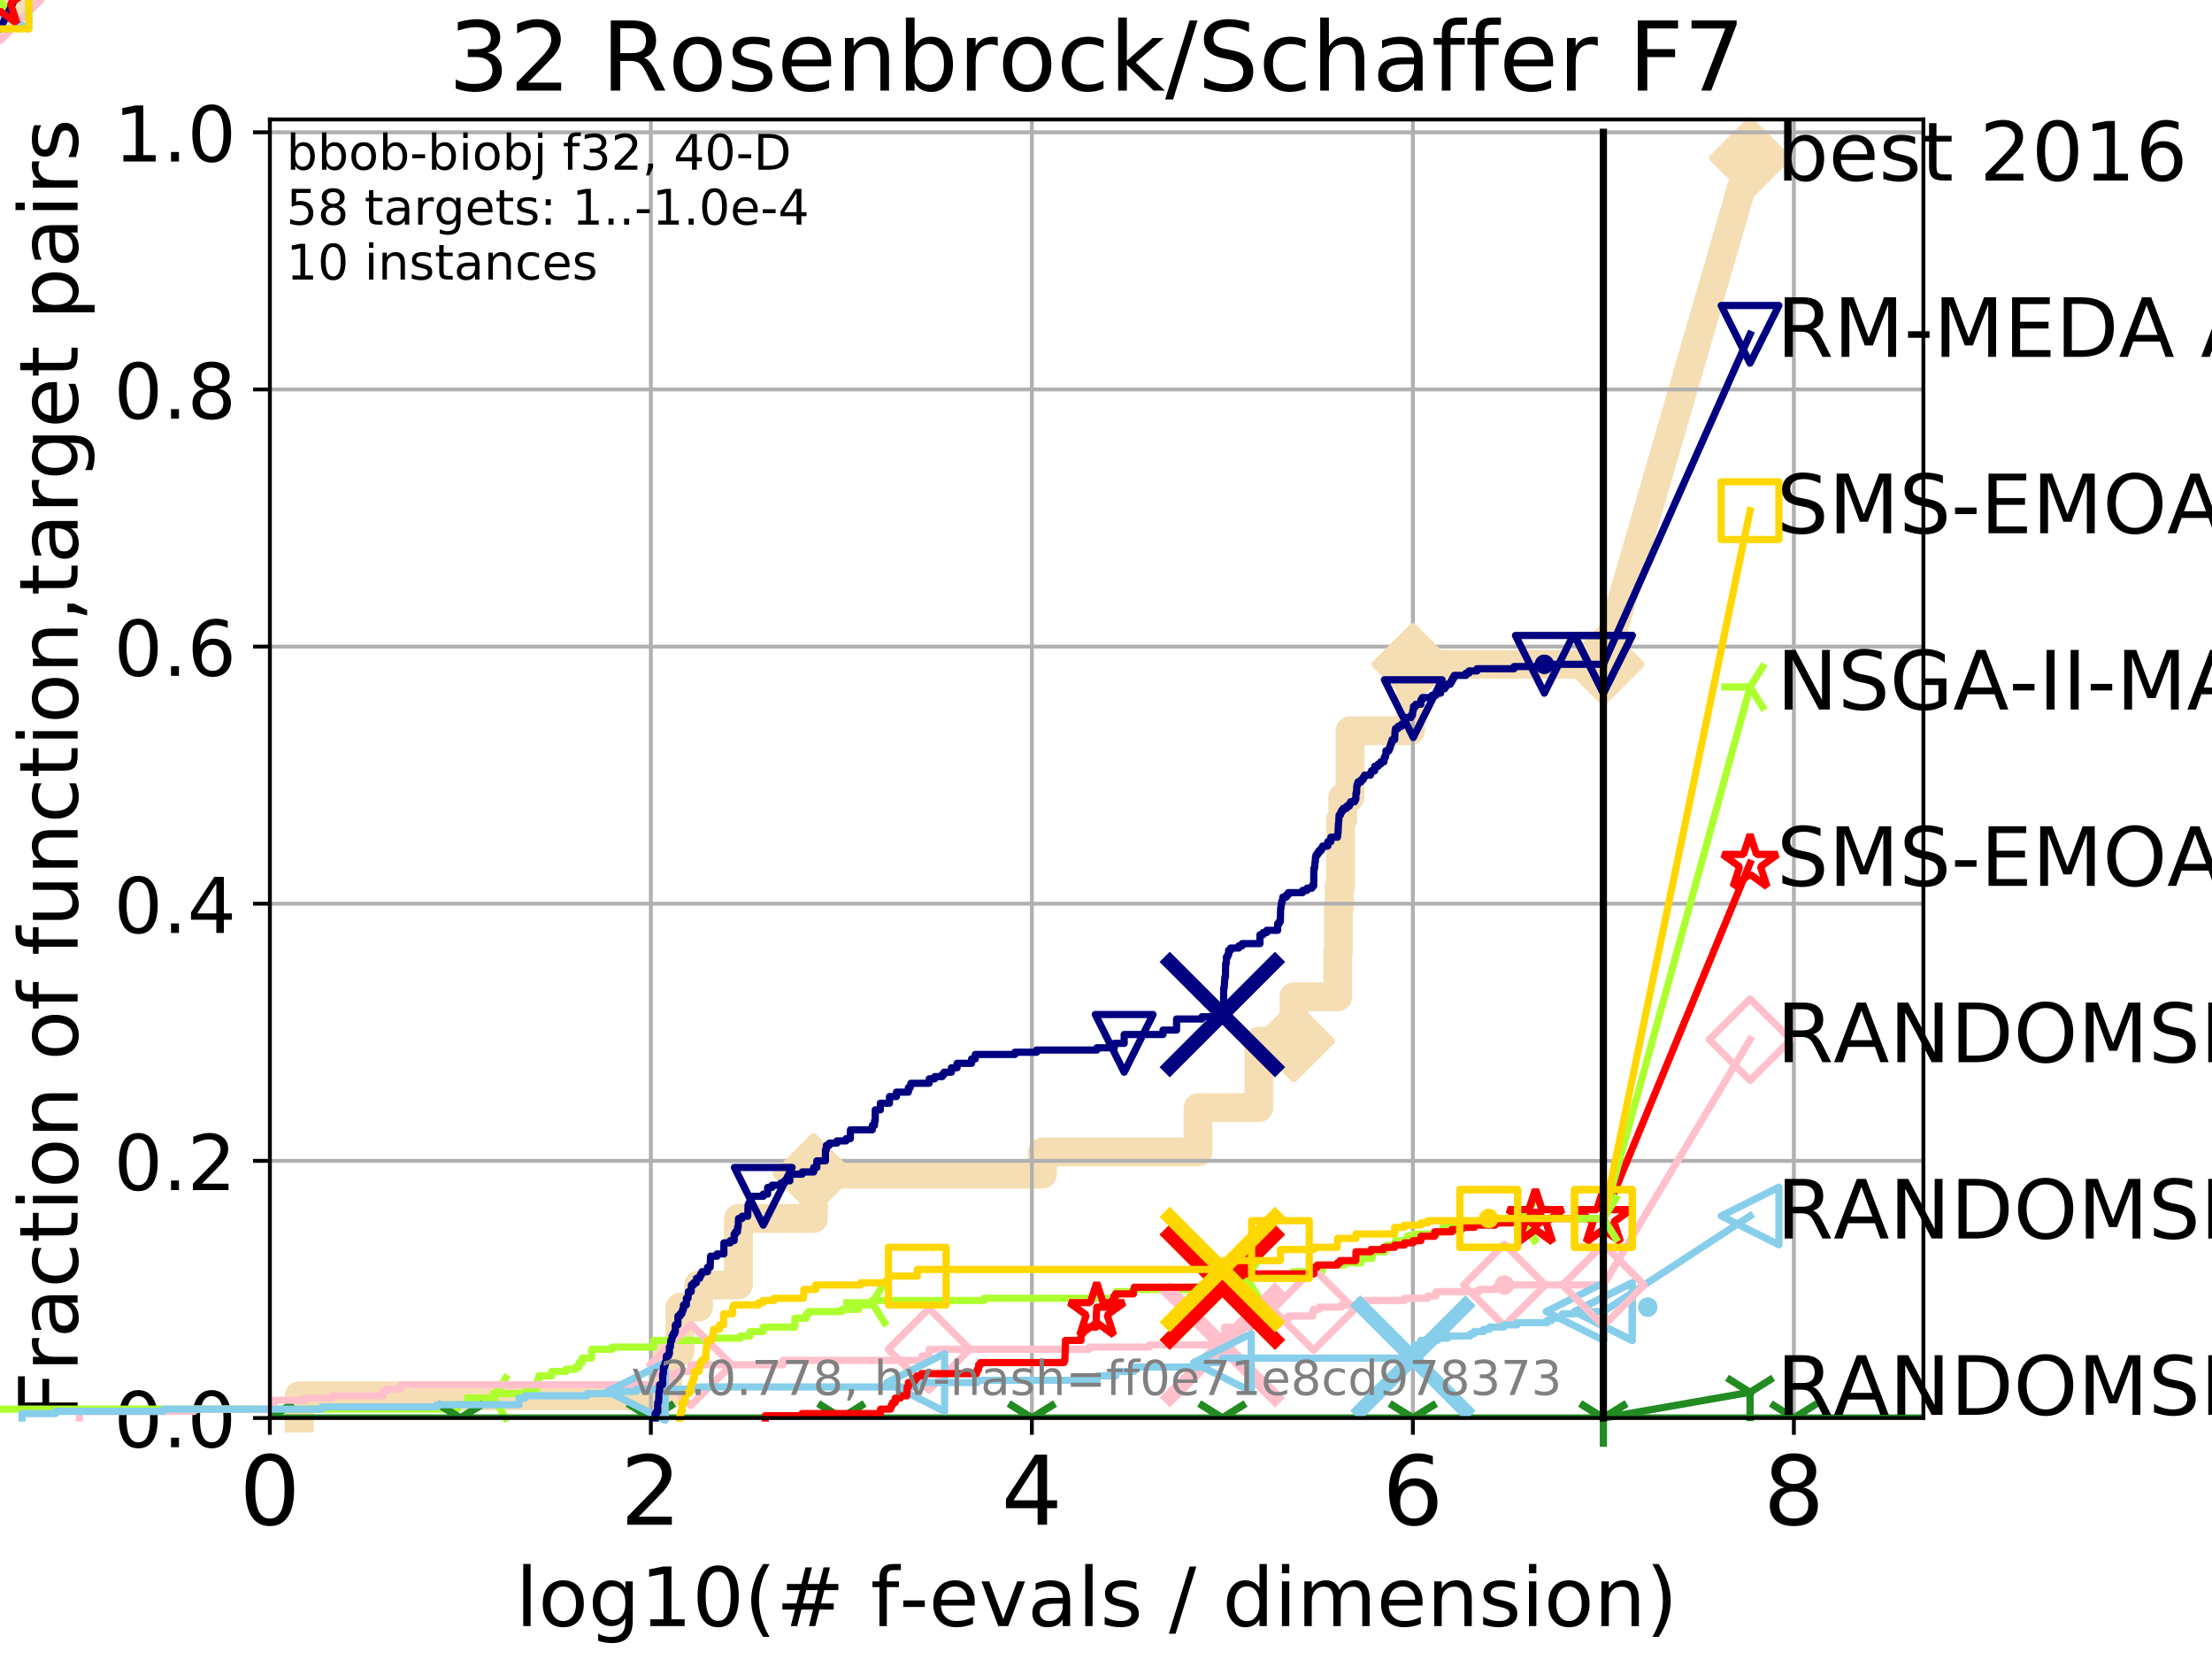 <?xml version="1.0" encoding="utf-8" standalone="no"?>
<!DOCTYPE svg PUBLIC "-//W3C//DTD SVG 1.1//EN"
  "http://www.w3.org/Graphics/SVG/1.1/DTD/svg11.dtd">
<!-- Created with matplotlib (http://matplotlib.org/) -->
<svg height="345pt" version="1.1" viewBox="0 0 460 345" width="460pt" xmlns="http://www.w3.org/2000/svg" xmlns:xlink="http://www.w3.org/1999/xlink">
 <defs>
  <style type="text/css">
*{stroke-linecap:butt;stroke-linejoin:round;}
  </style>
 </defs>
 <g id="figure_1">
  <g id="patch_1">
   <path d="M 0 345.6 
L 460.8 345.6 
L 460.8 0 
L 0 0 
z
" style="fill:#ffffff;"/>
  </g>
  <g id="axes_1">
   <g id="patch_2">
    <path d="M 56.12 294.88 
L 399.984 294.88 
L 399.984 24.84 
L 56.12 24.84 
z
" style="fill:#ffffff;"/>
   </g>
   <g id="line2d_1">
    <path d="M 62.213 294.88 
L 62.213 290.27 
L 138.797 290.27 
L 138.797 281.051 
L 141.406 281.051 
L 141.406 271.831 
L 145.272 271.831 
L 145.272 267.221 
L 153.565 267.221 
L 153.565 253.392 
L 169.159 253.392 
L 169.159 244.173 
L 216.768 244.173 
L 216.768 239.563 
L 249.138 239.563 
L 249.138 230.343 
L 261.78 230.343 
L 261.78 216.514 
L 269.077 216.514 
L 269.077 207.294 
L 278.191 207.294 
L 278.191 198.075 
L 278.326 198.075 
L 278.326 188.855 
L 278.495 188.855 
L 278.495 184.246 
L 278.76 184.246 
L 278.76 170.416 
L 279.242 170.416 
L 279.242 165.807 
L 280.743 165.807 
L 280.743 151.977 
L 293.307 151.977 
L 293.307 142.758 
L 293.792 142.758 
L 293.792 138.148 
L 333.43 138.148 
" style="fill:none;stroke:#f5deb3;stroke-linecap:square;stroke-width:6;"/>
   </g>
   <g id="line2d_2">
    <path d="M 0 0 
" style="fill:none;stroke:#f5deb3;stroke-linecap:square;stroke-width:6;"/>
    <defs>
     <path d="M -0 7.778 
L 7.778 0 
L 0 -7.778 
L -7.778 -0 
z
" id="m6f3638f7df" style="stroke:#f5deb3;stroke-linejoin:miter;stroke-width:1.5;"/>
    </defs>
    <g>
     <use style="fill:#f5deb3;stroke:#f5deb3;stroke-linejoin:miter;stroke-width:1.5;" x="0" xlink:href="#m6f3638f7df" y="0"/>
    </g>
   </g>
   <g id="line2d_3">
    <path d="M 333.43 138.148 
L 363.934 32.861 
" style="fill:none;stroke:#f5deb3;stroke-linecap:square;stroke-width:6;"/>
    <g>
     <use style="fill:#f5deb3;stroke:#f5deb3;stroke-linejoin:miter;stroke-width:1.5;" x="333.43" xlink:href="#m6f3638f7df" y="138.148"/>
     <use style="fill:#f5deb3;stroke:#f5deb3;stroke-linejoin:miter;stroke-width:1.5;" x="363.934" xlink:href="#m6f3638f7df" y="32.861"/>
    </g>
   </g>
   <g id="matplotlib.axis_1">
    <g id="xtick_1">
     <g id="line2d_4">
      <path clip-path="url(#pdd783e5b3f)" d="M 56.12 294.88 
L 56.12 24.84 
" style="fill:none;stroke:#b0b0b0;stroke-linecap:square;stroke-width:0.8;"/>
     </g>
     <g id="line2d_5">
      <defs>
       <path d="M 0 0 
L 0 3.5 
" id="m98a86f2b69" style="stroke:#000000;stroke-width:0.8;"/>
      </defs>
      <g>
       <use style="stroke:#000000;stroke-width:0.8;" x="56.12" xlink:href="#m98a86f2b69" y="294.88"/>
      </g>
     </g>
     <g id="text_1">
      <!-- 0 -->
      <defs>
       <path d="M 31.781 66.406 
Q 24.172 66.406 20.328 58.906 
Q 16.5 51.422 16.5 36.375 
Q 16.5 21.391 20.328 13.891 
Q 24.172 6.391 31.781 6.391 
Q 39.453 6.391 43.281 13.891 
Q 47.125 21.391 47.125 36.375 
Q 47.125 51.422 43.281 58.906 
Q 39.453 66.406 31.781 66.406 
z
M 31.781 74.219 
Q 44.047 74.219 50.516 64.516 
Q 56.984 54.828 56.984 36.375 
Q 56.984 17.969 50.516 8.266 
Q 44.047 -1.422 31.781 -1.422 
Q 19.531 -1.422 13.062 8.266 
Q 6.594 17.969 6.594 36.375 
Q 6.594 54.828 13.062 64.516 
Q 19.531 74.219 31.781 74.219 
z
" id="DejaVuSans-30"/>
      </defs>
      <g transform="translate(49.758 317.077)scale(0.2 -0.2)">
       <use xlink:href="#DejaVuSans-30"/>
      </g>
     </g>
    </g>
    <g id="xtick_2">
     <g id="line2d_6">
      <path clip-path="url(#pdd783e5b3f)" d="M 135.351 294.88 
L 135.351 24.84 
" style="fill:none;stroke:#b0b0b0;stroke-linecap:square;stroke-width:0.8;"/>
     </g>
     <g id="line2d_7">
      <g>
       <use style="stroke:#000000;stroke-width:0.8;" x="135.351" xlink:href="#m98a86f2b69" y="294.88"/>
      </g>
     </g>
     <g id="text_2">
      <!-- 2 -->
      <defs>
       <path d="M 19.188 8.297 
L 53.609 8.297 
L 53.609 0 
L 7.328 0 
L 7.328 8.297 
Q 12.938 14.109 22.625 23.891 
Q 32.328 33.688 34.812 36.531 
Q 39.547 41.844 41.422 45.531 
Q 43.312 49.219 43.312 52.781 
Q 43.312 58.594 39.234 62.25 
Q 35.156 65.922 28.609 65.922 
Q 23.969 65.922 18.812 64.312 
Q 13.672 62.703 7.812 59.422 
L 7.812 69.391 
Q 13.766 71.781 18.938 73 
Q 24.125 74.219 28.422 74.219 
Q 39.75 74.219 46.484 68.547 
Q 53.219 62.891 53.219 53.422 
Q 53.219 48.922 51.531 44.891 
Q 49.859 40.875 45.406 35.406 
Q 44.188 33.984 37.641 27.219 
Q 31.109 20.453 19.188 8.297 
z
" id="DejaVuSans-32"/>
      </defs>
      <g transform="translate(128.989 317.077)scale(0.2 -0.2)">
       <use xlink:href="#DejaVuSans-32"/>
      </g>
     </g>
    </g>
    <g id="xtick_3">
     <g id="line2d_8">
      <path clip-path="url(#pdd783e5b3f)" d="M 214.583 294.88 
L 214.583 24.84 
" style="fill:none;stroke:#b0b0b0;stroke-linecap:square;stroke-width:0.8;"/>
     </g>
     <g id="line2d_9">
      <g>
       <use style="stroke:#000000;stroke-width:0.8;" x="214.583" xlink:href="#m98a86f2b69" y="294.88"/>
      </g>
     </g>
     <g id="text_3">
      <!-- 4 -->
      <defs>
       <path d="M 37.797 64.312 
L 12.891 25.391 
L 37.797 25.391 
z
M 35.203 72.906 
L 47.609 72.906 
L 47.609 25.391 
L 58.016 25.391 
L 58.016 17.188 
L 47.609 17.188 
L 47.609 0 
L 37.797 0 
L 37.797 17.188 
L 4.891 17.188 
L 4.891 26.703 
z
" id="DejaVuSans-34"/>
      </defs>
      <g transform="translate(208.22 317.077)scale(0.2 -0.2)">
       <use xlink:href="#DejaVuSans-34"/>
      </g>
     </g>
    </g>
    <g id="xtick_4">
     <g id="line2d_10">
      <path clip-path="url(#pdd783e5b3f)" d="M 293.814 294.88 
L 293.814 24.84 
" style="fill:none;stroke:#b0b0b0;stroke-linecap:square;stroke-width:0.8;"/>
     </g>
     <g id="line2d_11">
      <g>
       <use style="stroke:#000000;stroke-width:0.8;" x="293.814" xlink:href="#m98a86f2b69" y="294.88"/>
      </g>
     </g>
     <g id="text_4">
      <!-- 6 -->
      <defs>
       <path d="M 33.016 40.375 
Q 26.375 40.375 22.484 35.828 
Q 18.609 31.297 18.609 23.391 
Q 18.609 15.531 22.484 10.953 
Q 26.375 6.391 33.016 6.391 
Q 39.656 6.391 43.531 10.953 
Q 47.406 15.531 47.406 23.391 
Q 47.406 31.297 43.531 35.828 
Q 39.656 40.375 33.016 40.375 
z
M 52.594 71.297 
L 52.594 62.312 
Q 48.875 64.062 45.094 64.984 
Q 41.312 65.922 37.594 65.922 
Q 27.828 65.922 22.672 59.328 
Q 17.531 52.734 16.797 39.406 
Q 19.672 43.656 24.016 45.922 
Q 28.375 48.188 33.594 48.188 
Q 44.578 48.188 50.953 41.516 
Q 57.328 34.859 57.328 23.391 
Q 57.328 12.156 50.688 5.359 
Q 44.047 -1.422 33.016 -1.422 
Q 20.359 -1.422 13.672 8.266 
Q 6.984 17.969 6.984 36.375 
Q 6.984 53.656 15.188 63.938 
Q 23.391 74.219 37.203 74.219 
Q 40.922 74.219 44.703 73.484 
Q 48.484 72.75 52.594 71.297 
z
" id="DejaVuSans-36"/>
      </defs>
      <g transform="translate(287.452 317.077)scale(0.2 -0.2)">
       <use xlink:href="#DejaVuSans-36"/>
      </g>
     </g>
    </g>
    <g id="xtick_5">
     <g id="line2d_12">
      <path clip-path="url(#pdd783e5b3f)" d="M 373.045 294.88 
L 373.045 24.84 
" style="fill:none;stroke:#b0b0b0;stroke-linecap:square;stroke-width:0.8;"/>
     </g>
     <g id="line2d_13">
      <g>
       <use style="stroke:#000000;stroke-width:0.8;" x="373.045" xlink:href="#m98a86f2b69" y="294.88"/>
      </g>
     </g>
     <g id="text_5">
      <!-- 8 -->
      <defs>
       <path d="M 31.781 34.625 
Q 24.75 34.625 20.719 30.859 
Q 16.703 27.094 16.703 20.516 
Q 16.703 13.922 20.719 10.156 
Q 24.75 6.391 31.781 6.391 
Q 38.812 6.391 42.859 10.172 
Q 46.922 13.969 46.922 20.516 
Q 46.922 27.094 42.891 30.859 
Q 38.875 34.625 31.781 34.625 
z
M 21.922 38.812 
Q 15.578 40.375 12.031 44.719 
Q 8.5 49.078 8.5 55.328 
Q 8.5 64.062 14.719 69.141 
Q 20.953 74.219 31.781 74.219 
Q 42.672 74.219 48.875 69.141 
Q 55.078 64.062 55.078 55.328 
Q 55.078 49.078 51.531 44.719 
Q 48 40.375 41.703 38.812 
Q 48.828 37.156 52.797 32.312 
Q 56.781 27.484 56.781 20.516 
Q 56.781 9.906 50.312 4.234 
Q 43.844 -1.422 31.781 -1.422 
Q 19.734 -1.422 13.25 4.234 
Q 6.781 9.906 6.781 20.516 
Q 6.781 27.484 10.781 32.312 
Q 14.797 37.156 21.922 38.812 
z
M 18.312 54.391 
Q 18.312 48.734 21.844 45.562 
Q 25.391 42.391 31.781 42.391 
Q 38.141 42.391 41.719 45.562 
Q 45.312 48.734 45.312 54.391 
Q 45.312 60.062 41.719 63.234 
Q 38.141 66.406 31.781 66.406 
Q 25.391 66.406 21.844 63.234 
Q 18.312 60.062 18.312 54.391 
z
" id="DejaVuSans-38"/>
      </defs>
      <g transform="translate(366.683 317.077)scale(0.2 -0.2)">
       <use xlink:href="#DejaVuSans-38"/>
      </g>
     </g>
    </g>
    <g id="text_6">
     <!-- log10(# f-evals / dimension) -->
     <defs>
      <path d="M 9.422 75.984 
L 18.406 75.984 
L 18.406 0 
L 9.422 0 
z
" id="DejaVuSans-6c"/>
      <path d="M 30.609 48.391 
Q 23.391 48.391 19.188 42.75 
Q 14.984 37.109 14.984 27.297 
Q 14.984 17.484 19.156 11.844 
Q 23.344 6.203 30.609 6.203 
Q 37.797 6.203 41.984 11.859 
Q 46.188 17.531 46.188 27.297 
Q 46.188 37.016 41.984 42.703 
Q 37.797 48.391 30.609 48.391 
z
M 30.609 56 
Q 42.328 56 49.016 48.375 
Q 55.719 40.766 55.719 27.297 
Q 55.719 13.875 49.016 6.219 
Q 42.328 -1.422 30.609 -1.422 
Q 18.844 -1.422 12.172 6.219 
Q 5.516 13.875 5.516 27.297 
Q 5.516 40.766 12.172 48.375 
Q 18.844 56 30.609 56 
z
" id="DejaVuSans-6f"/>
      <path d="M 45.406 27.984 
Q 45.406 37.75 41.375 43.109 
Q 37.359 48.484 30.078 48.484 
Q 22.859 48.484 18.828 43.109 
Q 14.797 37.75 14.797 27.984 
Q 14.797 18.266 18.828 12.891 
Q 22.859 7.516 30.078 7.516 
Q 37.359 7.516 41.375 12.891 
Q 45.406 18.266 45.406 27.984 
z
M 54.391 6.781 
Q 54.391 -7.172 48.188 -13.984 
Q 42 -20.797 29.203 -20.797 
Q 24.469 -20.797 20.266 -20.094 
Q 16.062 -19.391 12.109 -17.922 
L 12.109 -9.188 
Q 16.062 -11.328 19.922 -12.344 
Q 23.781 -13.375 27.781 -13.375 
Q 36.625 -13.375 41.016 -8.766 
Q 45.406 -4.156 45.406 5.172 
L 45.406 9.625 
Q 42.625 4.781 38.281 2.391 
Q 33.938 0 27.875 0 
Q 17.828 0 11.672 7.656 
Q 5.516 15.328 5.516 27.984 
Q 5.516 40.672 11.672 48.328 
Q 17.828 56 27.875 56 
Q 33.938 56 38.281 53.609 
Q 42.625 51.219 45.406 46.391 
L 45.406 54.688 
L 54.391 54.688 
z
" id="DejaVuSans-67"/>
      <path d="M 12.406 8.297 
L 28.516 8.297 
L 28.516 63.922 
L 10.984 60.406 
L 10.984 69.391 
L 28.422 72.906 
L 38.281 72.906 
L 38.281 8.297 
L 54.391 8.297 
L 54.391 0 
L 12.406 0 
z
" id="DejaVuSans-31"/>
      <path d="M 31 75.875 
Q 24.469 64.656 21.281 53.656 
Q 18.109 42.672 18.109 31.391 
Q 18.109 20.125 21.312 9.062 
Q 24.516 -2 31 -13.188 
L 23.188 -13.188 
Q 15.875 -1.703 12.234 9.375 
Q 8.594 20.453 8.594 31.391 
Q 8.594 42.281 12.203 53.312 
Q 15.828 64.359 23.188 75.875 
z
" id="DejaVuSans-28"/>
      <path d="M 51.125 44 
L 36.922 44 
L 32.812 27.688 
L 47.125 27.688 
z
M 43.797 71.781 
L 38.719 51.516 
L 52.984 51.516 
L 58.109 71.781 
L 65.922 71.781 
L 60.891 51.516 
L 76.125 51.516 
L 76.125 44 
L 58.984 44 
L 54.984 27.688 
L 70.516 27.688 
L 70.516 20.219 
L 53.078 20.219 
L 48 0 
L 40.188 0 
L 45.219 20.219 
L 30.906 20.219 
L 25.875 0 
L 18.016 0 
L 23.094 20.219 
L 7.719 20.219 
L 7.719 27.688 
L 24.906 27.688 
L 29 44 
L 13.281 44 
L 13.281 51.516 
L 30.906 51.516 
L 35.891 71.781 
z
" id="DejaVuSans-23"/>
      <path id="DejaVuSans-20"/>
      <path d="M 37.109 75.984 
L 37.109 68.5 
L 28.516 68.5 
Q 23.688 68.5 21.797 66.547 
Q 19.922 64.594 19.922 59.516 
L 19.922 54.688 
L 34.719 54.688 
L 34.719 47.703 
L 19.922 47.703 
L 19.922 0 
L 10.891 0 
L 10.891 47.703 
L 2.297 47.703 
L 2.297 54.688 
L 10.891 54.688 
L 10.891 58.5 
Q 10.891 67.625 15.141 71.797 
Q 19.391 75.984 28.609 75.984 
z
" id="DejaVuSans-66"/>
      <path d="M 4.891 31.391 
L 31.203 31.391 
L 31.203 23.391 
L 4.891 23.391 
z
" id="DejaVuSans-2d"/>
      <path d="M 56.203 29.594 
L 56.203 25.203 
L 14.891 25.203 
Q 15.484 15.922 20.484 11.062 
Q 25.484 6.203 34.422 6.203 
Q 39.594 6.203 44.453 7.469 
Q 49.312 8.734 54.109 11.281 
L 54.109 2.781 
Q 49.266 0.734 44.188 -0.344 
Q 39.109 -1.422 33.891 -1.422 
Q 20.797 -1.422 13.156 6.188 
Q 5.516 13.812 5.516 26.812 
Q 5.516 40.234 12.766 48.109 
Q 20.016 56 32.328 56 
Q 43.359 56 49.781 48.891 
Q 56.203 41.797 56.203 29.594 
z
M 47.219 32.234 
Q 47.125 39.594 43.094 43.984 
Q 39.062 48.391 32.422 48.391 
Q 24.906 48.391 20.391 44.141 
Q 15.875 39.891 15.188 32.172 
z
" id="DejaVuSans-65"/>
      <path d="M 2.984 54.688 
L 12.5 54.688 
L 29.594 8.797 
L 46.688 54.688 
L 56.203 54.688 
L 35.688 0 
L 23.484 0 
z
" id="DejaVuSans-76"/>
      <path d="M 34.281 27.484 
Q 23.391 27.484 19.188 25 
Q 14.984 22.516 14.984 16.5 
Q 14.984 11.719 18.141 8.906 
Q 21.297 6.109 26.703 6.109 
Q 34.188 6.109 38.703 11.406 
Q 43.219 16.703 43.219 25.484 
L 43.219 27.484 
z
M 52.203 31.203 
L 52.203 0 
L 43.219 0 
L 43.219 8.297 
Q 40.141 3.328 35.547 0.953 
Q 30.953 -1.422 24.312 -1.422 
Q 15.922 -1.422 10.953 3.297 
Q 6 8.016 6 15.922 
Q 6 25.141 12.172 29.828 
Q 18.359 34.516 30.609 34.516 
L 43.219 34.516 
L 43.219 35.406 
Q 43.219 41.609 39.141 45 
Q 35.062 48.391 27.688 48.391 
Q 23 48.391 18.547 47.266 
Q 14.109 46.141 10.016 43.891 
L 10.016 52.203 
Q 14.938 54.109 19.578 55.047 
Q 24.219 56 28.609 56 
Q 40.484 56 46.344 49.844 
Q 52.203 43.703 52.203 31.203 
z
" id="DejaVuSans-61"/>
      <path d="M 44.281 53.078 
L 44.281 44.578 
Q 40.484 46.531 36.375 47.5 
Q 32.281 48.484 27.875 48.484 
Q 21.188 48.484 17.844 46.438 
Q 14.5 44.391 14.5 40.281 
Q 14.5 37.156 16.891 35.375 
Q 19.281 33.594 26.516 31.984 
L 29.594 31.297 
Q 39.156 29.25 43.188 25.516 
Q 47.219 21.781 47.219 15.094 
Q 47.219 7.469 41.188 3.016 
Q 35.156 -1.422 24.609 -1.422 
Q 20.219 -1.422 15.453 -0.562 
Q 10.688 0.297 5.422 2 
L 5.422 11.281 
Q 10.406 8.688 15.234 7.391 
Q 20.062 6.109 24.812 6.109 
Q 31.156 6.109 34.562 8.281 
Q 37.984 10.453 37.984 14.406 
Q 37.984 18.062 35.516 20.016 
Q 33.062 21.969 24.703 23.781 
L 21.578 24.516 
Q 13.234 26.266 9.516 29.906 
Q 5.812 33.547 5.812 39.891 
Q 5.812 47.609 11.281 51.797 
Q 16.75 56 26.812 56 
Q 31.781 56 36.172 55.266 
Q 40.578 54.547 44.281 53.078 
z
" id="DejaVuSans-73"/>
      <path d="M 25.391 72.906 
L 33.688 72.906 
L 8.297 -9.281 
L 0 -9.281 
z
" id="DejaVuSans-2f"/>
      <path d="M 45.406 46.391 
L 45.406 75.984 
L 54.391 75.984 
L 54.391 0 
L 45.406 0 
L 45.406 8.203 
Q 42.578 3.328 38.25 0.953 
Q 33.938 -1.422 27.875 -1.422 
Q 17.969 -1.422 11.734 6.484 
Q 5.516 14.406 5.516 27.297 
Q 5.516 40.188 11.734 48.094 
Q 17.969 56 27.875 56 
Q 33.938 56 38.25 53.625 
Q 42.578 51.266 45.406 46.391 
z
M 14.797 27.297 
Q 14.797 17.391 18.875 11.75 
Q 22.953 6.109 30.078 6.109 
Q 37.203 6.109 41.297 11.75 
Q 45.406 17.391 45.406 27.297 
Q 45.406 37.203 41.297 42.844 
Q 37.203 48.484 30.078 48.484 
Q 22.953 48.484 18.875 42.844 
Q 14.797 37.203 14.797 27.297 
z
" id="DejaVuSans-64"/>
      <path d="M 9.422 54.688 
L 18.406 54.688 
L 18.406 0 
L 9.422 0 
z
M 9.422 75.984 
L 18.406 75.984 
L 18.406 64.594 
L 9.422 64.594 
z
" id="DejaVuSans-69"/>
      <path d="M 52 44.188 
Q 55.375 50.25 60.062 53.125 
Q 64.75 56 71.094 56 
Q 79.641 56 84.281 50.016 
Q 88.922 44.047 88.922 33.016 
L 88.922 0 
L 79.891 0 
L 79.891 32.719 
Q 79.891 40.578 77.094 44.375 
Q 74.312 48.188 68.609 48.188 
Q 61.625 48.188 57.562 43.547 
Q 53.516 38.922 53.516 30.906 
L 53.516 0 
L 44.484 0 
L 44.484 32.719 
Q 44.484 40.625 41.703 44.406 
Q 38.922 48.188 33.109 48.188 
Q 26.219 48.188 22.156 43.531 
Q 18.109 38.875 18.109 30.906 
L 18.109 0 
L 9.078 0 
L 9.078 54.688 
L 18.109 54.688 
L 18.109 46.188 
Q 21.188 51.219 25.484 53.609 
Q 29.781 56 35.688 56 
Q 41.656 56 45.828 52.969 
Q 50 49.953 52 44.188 
z
" id="DejaVuSans-6d"/>
      <path d="M 54.891 33.016 
L 54.891 0 
L 45.906 0 
L 45.906 32.719 
Q 45.906 40.484 42.875 44.328 
Q 39.844 48.188 33.797 48.188 
Q 26.516 48.188 22.312 43.547 
Q 18.109 38.922 18.109 30.906 
L 18.109 0 
L 9.078 0 
L 9.078 54.688 
L 18.109 54.688 
L 18.109 46.188 
Q 21.344 51.125 25.703 53.562 
Q 30.078 56 35.797 56 
Q 45.219 56 50.047 50.172 
Q 54.891 44.344 54.891 33.016 
z
" id="DejaVuSans-6e"/>
      <path d="M 8.016 75.875 
L 15.828 75.875 
Q 23.141 64.359 26.781 53.312 
Q 30.422 42.281 30.422 31.391 
Q 30.422 20.453 26.781 9.375 
Q 23.141 -1.703 15.828 -13.188 
L 8.016 -13.188 
Q 14.5 -2 17.703 9.062 
Q 20.906 20.125 20.906 31.391 
Q 20.906 42.672 17.703 53.656 
Q 14.5 64.656 8.016 75.875 
z
" id="DejaVuSans-29"/>
     </defs>
     <g transform="translate(107.211 338.154)scale(0.17 -0.17)">
      <use xlink:href="#DejaVuSans-6c"/>
      <use x="27.783" xlink:href="#DejaVuSans-6f"/>
      <use x="88.965" xlink:href="#DejaVuSans-67"/>
      <use x="152.441" xlink:href="#DejaVuSans-31"/>
      <use x="216.064" xlink:href="#DejaVuSans-30"/>
      <use x="279.688" xlink:href="#DejaVuSans-28"/>
      <use x="318.701" xlink:href="#DejaVuSans-23"/>
      <use x="402.49" xlink:href="#DejaVuSans-20"/>
      <use x="434.277" xlink:href="#DejaVuSans-66"/>
      <use x="469.404" xlink:href="#DejaVuSans-2d"/>
      <use x="505.488" xlink:href="#DejaVuSans-65"/>
      <use x="567.012" xlink:href="#DejaVuSans-76"/>
      <use x="626.191" xlink:href="#DejaVuSans-61"/>
      <use x="687.471" xlink:href="#DejaVuSans-6c"/>
      <use x="715.254" xlink:href="#DejaVuSans-73"/>
      <use x="767.354" xlink:href="#DejaVuSans-20"/>
      <use x="799.141" xlink:href="#DejaVuSans-2f"/>
      <use x="832.832" xlink:href="#DejaVuSans-20"/>
      <use x="864.619" xlink:href="#DejaVuSans-64"/>
      <use x="928.096" xlink:href="#DejaVuSans-69"/>
      <use x="955.879" xlink:href="#DejaVuSans-6d"/>
      <use x="1053.291" xlink:href="#DejaVuSans-65"/>
      <use x="1114.814" xlink:href="#DejaVuSans-6e"/>
      <use x="1178.193" xlink:href="#DejaVuSans-73"/>
      <use x="1230.293" xlink:href="#DejaVuSans-69"/>
      <use x="1258.076" xlink:href="#DejaVuSans-6f"/>
      <use x="1319.258" xlink:href="#DejaVuSans-6e"/>
      <use x="1382.637" xlink:href="#DejaVuSans-29"/>
     </g>
    </g>
   </g>
   <g id="matplotlib.axis_2">
    <g id="ytick_1">
     <g id="line2d_14">
      <path clip-path="url(#pdd783e5b3f)" d="M 56.12 294.88 
L 399.984 294.88 
" style="fill:none;stroke:#b0b0b0;stroke-linecap:square;stroke-width:0.8;"/>
     </g>
     <g id="line2d_15">
      <defs>
       <path d="M 0 0 
L -3.5 0 
" id="m7786719794" style="stroke:#000000;stroke-width:0.8;"/>
      </defs>
      <g>
       <use style="stroke:#000000;stroke-width:0.8;" x="56.12" xlink:href="#m7786719794" y="294.88"/>
      </g>
     </g>
     <g id="text_7">
      <!-- 0.0 -->
      <defs>
       <path d="M 10.688 12.406 
L 21 12.406 
L 21 0 
L 10.688 0 
z
" id="DejaVuSans-2e"/>
      </defs>
      <g transform="translate(23.675 300.959)scale(0.16 -0.16)">
       <use xlink:href="#DejaVuSans-30"/>
       <use x="63.623" xlink:href="#DejaVuSans-2e"/>
       <use x="95.41" xlink:href="#DejaVuSans-30"/>
      </g>
     </g>
    </g>
    <g id="ytick_2">
     <g id="line2d_16">
      <path clip-path="url(#pdd783e5b3f)" d="M 56.12 241.407 
L 399.984 241.407 
" style="fill:none;stroke:#b0b0b0;stroke-linecap:square;stroke-width:0.8;"/>
     </g>
     <g id="line2d_17">
      <g>
       <use style="stroke:#000000;stroke-width:0.8;" x="56.12" xlink:href="#m7786719794" y="241.407"/>
      </g>
     </g>
     <g id="text_8">
      <!-- 0.2 -->
      <g transform="translate(23.675 247.485)scale(0.16 -0.16)">
       <use xlink:href="#DejaVuSans-30"/>
       <use x="63.623" xlink:href="#DejaVuSans-2e"/>
       <use x="95.41" xlink:href="#DejaVuSans-32"/>
      </g>
     </g>
    </g>
    <g id="ytick_3">
     <g id="line2d_18">
      <path clip-path="url(#pdd783e5b3f)" d="M 56.12 187.933 
L 399.984 187.933 
" style="fill:none;stroke:#b0b0b0;stroke-linecap:square;stroke-width:0.8;"/>
     </g>
     <g id="line2d_19">
      <g>
       <use style="stroke:#000000;stroke-width:0.8;" x="56.12" xlink:href="#m7786719794" y="187.933"/>
      </g>
     </g>
     <g id="text_9">
      <!-- 0.4 -->
      <g transform="translate(23.675 194.012)scale(0.16 -0.16)">
       <use xlink:href="#DejaVuSans-30"/>
       <use x="63.623" xlink:href="#DejaVuSans-2e"/>
       <use x="95.41" xlink:href="#DejaVuSans-34"/>
      </g>
     </g>
    </g>
    <g id="ytick_4">
     <g id="line2d_20">
      <path clip-path="url(#pdd783e5b3f)" d="M 56.12 134.46 
L 399.984 134.46 
" style="fill:none;stroke:#b0b0b0;stroke-linecap:square;stroke-width:0.8;"/>
     </g>
     <g id="line2d_21">
      <g>
       <use style="stroke:#000000;stroke-width:0.8;" x="56.12" xlink:href="#m7786719794" y="134.46"/>
      </g>
     </g>
     <g id="text_10">
      <!-- 0.6 -->
      <g transform="translate(23.675 140.539)scale(0.16 -0.16)">
       <use xlink:href="#DejaVuSans-30"/>
       <use x="63.623" xlink:href="#DejaVuSans-2e"/>
       <use x="95.41" xlink:href="#DejaVuSans-36"/>
      </g>
     </g>
    </g>
    <g id="ytick_5">
     <g id="line2d_22">
      <path clip-path="url(#pdd783e5b3f)" d="M 56.12 80.987 
L 399.984 80.987 
" style="fill:none;stroke:#b0b0b0;stroke-linecap:square;stroke-width:0.8;"/>
     </g>
     <g id="line2d_23">
      <g>
       <use style="stroke:#000000;stroke-width:0.8;" x="56.12" xlink:href="#m7786719794" y="80.987"/>
      </g>
     </g>
     <g id="text_11">
      <!-- 0.8 -->
      <g transform="translate(23.675 87.066)scale(0.16 -0.16)">
       <use xlink:href="#DejaVuSans-30"/>
       <use x="63.623" xlink:href="#DejaVuSans-2e"/>
       <use x="95.41" xlink:href="#DejaVuSans-38"/>
      </g>
     </g>
    </g>
    <g id="ytick_6">
     <g id="line2d_24">
      <path clip-path="url(#pdd783e5b3f)" d="M 56.12 27.514 
L 399.984 27.514 
" style="fill:none;stroke:#b0b0b0;stroke-linecap:square;stroke-width:0.8;"/>
     </g>
     <g id="line2d_25">
      <g>
       <use style="stroke:#000000;stroke-width:0.8;" x="56.12" xlink:href="#m7786719794" y="27.514"/>
      </g>
     </g>
     <g id="text_12">
      <!-- 1.0 -->
      <g transform="translate(23.675 33.592)scale(0.16 -0.16)">
       <use xlink:href="#DejaVuSans-31"/>
       <use x="63.623" xlink:href="#DejaVuSans-2e"/>
       <use x="95.41" xlink:href="#DejaVuSans-30"/>
      </g>
     </g>
    </g>
    <g id="text_13">
     <!-- Fraction of function,target pairs -->
     <defs>
      <path d="M 9.812 72.906 
L 51.703 72.906 
L 51.703 64.594 
L 19.672 64.594 
L 19.672 43.109 
L 48.578 43.109 
L 48.578 34.812 
L 19.672 34.812 
L 19.672 0 
L 9.812 0 
z
" id="DejaVuSans-46"/>
      <path d="M 41.109 46.297 
Q 39.594 47.172 37.812 47.578 
Q 36.031 48 33.891 48 
Q 26.266 48 22.188 43.047 
Q 18.109 38.094 18.109 28.812 
L 18.109 0 
L 9.078 0 
L 9.078 54.688 
L 18.109 54.688 
L 18.109 46.188 
Q 20.953 51.172 25.484 53.578 
Q 30.031 56 36.531 56 
Q 37.453 56 38.578 55.875 
Q 39.703 55.766 41.062 55.516 
z
" id="DejaVuSans-72"/>
      <path d="M 48.781 52.594 
L 48.781 44.188 
Q 44.969 46.297 41.141 47.344 
Q 37.312 48.391 33.406 48.391 
Q 24.656 48.391 19.812 42.844 
Q 14.984 37.312 14.984 27.297 
Q 14.984 17.281 19.812 11.734 
Q 24.656 6.203 33.406 6.203 
Q 37.312 6.203 41.141 7.25 
Q 44.969 8.297 48.781 10.406 
L 48.781 2.094 
Q 45.016 0.344 40.984 -0.531 
Q 36.969 -1.422 32.422 -1.422 
Q 20.062 -1.422 12.781 6.344 
Q 5.516 14.109 5.516 27.297 
Q 5.516 40.672 12.859 48.328 
Q 20.219 56 33.016 56 
Q 37.156 56 41.109 55.141 
Q 45.062 54.297 48.781 52.594 
z
" id="DejaVuSans-63"/>
      <path d="M 18.312 70.219 
L 18.312 54.688 
L 36.812 54.688 
L 36.812 47.703 
L 18.312 47.703 
L 18.312 18.016 
Q 18.312 11.328 20.141 9.422 
Q 21.969 7.516 27.594 7.516 
L 36.812 7.516 
L 36.812 0 
L 27.594 0 
Q 17.188 0 13.234 3.875 
Q 9.281 7.766 9.281 18.016 
L 9.281 47.703 
L 2.688 47.703 
L 2.688 54.688 
L 9.281 54.688 
L 9.281 70.219 
z
" id="DejaVuSans-74"/>
      <path d="M 8.5 21.578 
L 8.5 54.688 
L 17.484 54.688 
L 17.484 21.922 
Q 17.484 14.156 20.5 10.266 
Q 23.531 6.391 29.594 6.391 
Q 36.859 6.391 41.078 11.031 
Q 45.312 15.672 45.312 23.688 
L 45.312 54.688 
L 54.297 54.688 
L 54.297 0 
L 45.312 0 
L 45.312 8.406 
Q 42.047 3.422 37.719 1 
Q 33.406 -1.422 27.688 -1.422 
Q 18.266 -1.422 13.375 4.438 
Q 8.5 10.297 8.5 21.578 
z
M 31.109 56 
z
" id="DejaVuSans-75"/>
      <path d="M 11.719 12.406 
L 22.016 12.406 
L 22.016 4 
L 14.016 -11.625 
L 7.719 -11.625 
L 11.719 4 
z
" id="DejaVuSans-2c"/>
      <path d="M 18.109 8.203 
L 18.109 -20.797 
L 9.078 -20.797 
L 9.078 54.688 
L 18.109 54.688 
L 18.109 46.391 
Q 20.953 51.266 25.266 53.625 
Q 29.594 56 35.594 56 
Q 45.562 56 51.781 48.094 
Q 58.016 40.188 58.016 27.297 
Q 58.016 14.406 51.781 6.484 
Q 45.562 -1.422 35.594 -1.422 
Q 29.594 -1.422 25.266 0.953 
Q 20.953 3.328 18.109 8.203 
z
M 48.688 27.297 
Q 48.688 37.203 44.609 42.844 
Q 40.531 48.484 33.406 48.484 
Q 26.266 48.484 22.188 42.844 
Q 18.109 37.203 18.109 27.297 
Q 18.109 17.391 22.188 11.75 
Q 26.266 6.109 33.406 6.109 
Q 40.531 6.109 44.609 11.75 
Q 48.688 17.391 48.688 27.297 
z
" id="DejaVuSans-70"/>
     </defs>
     <g transform="translate(16.14 294.999)rotate(-90)scale(0.17 -0.17)">
      <use xlink:href="#DejaVuSans-46"/>
      <use x="57.41" xlink:href="#DejaVuSans-72"/>
      <use x="98.523" xlink:href="#DejaVuSans-61"/>
      <use x="159.803" xlink:href="#DejaVuSans-63"/>
      <use x="214.783" xlink:href="#DejaVuSans-74"/>
      <use x="253.992" xlink:href="#DejaVuSans-69"/>
      <use x="281.775" xlink:href="#DejaVuSans-6f"/>
      <use x="342.957" xlink:href="#DejaVuSans-6e"/>
      <use x="406.336" xlink:href="#DejaVuSans-20"/>
      <use x="438.123" xlink:href="#DejaVuSans-6f"/>
      <use x="499.305" xlink:href="#DejaVuSans-66"/>
      <use x="534.51" xlink:href="#DejaVuSans-20"/>
      <use x="566.297" xlink:href="#DejaVuSans-66"/>
      <use x="601.502" xlink:href="#DejaVuSans-75"/>
      <use x="664.881" xlink:href="#DejaVuSans-6e"/>
      <use x="728.26" xlink:href="#DejaVuSans-63"/>
      <use x="783.24" xlink:href="#DejaVuSans-74"/>
      <use x="822.449" xlink:href="#DejaVuSans-69"/>
      <use x="850.232" xlink:href="#DejaVuSans-6f"/>
      <use x="911.414" xlink:href="#DejaVuSans-6e"/>
      <use x="974.793" xlink:href="#DejaVuSans-2c"/>
      <use x="1006.58" xlink:href="#DejaVuSans-74"/>
      <use x="1045.789" xlink:href="#DejaVuSans-61"/>
      <use x="1107.068" xlink:href="#DejaVuSans-72"/>
      <use x="1148.166" xlink:href="#DejaVuSans-67"/>
      <use x="1211.643" xlink:href="#DejaVuSans-65"/>
      <use x="1273.166" xlink:href="#DejaVuSans-74"/>
      <use x="1312.375" xlink:href="#DejaVuSans-20"/>
      <use x="1344.162" xlink:href="#DejaVuSans-70"/>
      <use x="1407.639" xlink:href="#DejaVuSans-61"/>
      <use x="1468.918" xlink:href="#DejaVuSans-69"/>
      <use x="1496.701" xlink:href="#DejaVuSans-72"/>
      <use x="1537.814" xlink:href="#DejaVuSans-73"/>
     </g>
    </g>
   </g>
   <g id="line2d_26">
    <defs>
     <path d="M 0 1.5 
C 0.398 1.5 0.779 1.342 1.061 1.061 
C 1.342 0.779 1.5 0.398 1.5 0 
C 1.5 -0.398 1.342 -0.779 1.061 -1.061 
C 0.779 -1.342 0.398 -1.5 0 -1.5 
C -0.398 -1.5 -0.779 -1.342 -1.061 -1.061 
C -1.342 -0.779 -1.5 -0.398 -1.5 0 
C -1.5 0.398 -1.342 0.779 -1.061 1.061 
C -0.779 1.342 -0.398 1.5 0 1.5 
z
" id="m25dae8eb73" style="stroke:#f5deb3;"/>
    </defs>
    <g>
     <use style="fill:#f5deb3;stroke:#f5deb3;" x="293.792" xlink:href="#m25dae8eb73" y="138.148"/>
     <use style="fill:#f5deb3;stroke:#f5deb3;" x="293.792" xlink:href="#m25dae8eb73" y="138.148"/>
    </g>
   </g>
   <g id="line2d_27">
    <g>
     <use style="fill:#f5deb3;stroke:#f5deb3;stroke-linejoin:miter;stroke-width:1.5;" x="169.159" xlink:href="#m6f3638f7df" y="244.173"/>
     <use style="fill:#f5deb3;stroke:#f5deb3;stroke-linejoin:miter;stroke-width:1.5;" x="269.077" xlink:href="#m6f3638f7df" y="216.514"/>
     <use style="fill:#f5deb3;stroke:#f5deb3;stroke-linejoin:miter;stroke-width:1.5;" x="293.792" xlink:href="#m6f3638f7df" y="138.148"/>
     <use style="fill:#f5deb3;stroke:#f5deb3;stroke-linejoin:miter;stroke-width:1.5;" x="293.792" xlink:href="#m6f3638f7df" y="138.148"/>
     <use style="fill:#f5deb3;stroke:#f5deb3;stroke-linejoin:miter;stroke-width:1.5;" x="333.43" xlink:href="#m6f3638f7df" y="138.148"/>
    </g>
   </g>
   <g id="line2d_28">
    <defs>
     <path d="M 0 1.5 
C 0.398 1.5 0.779 1.342 1.061 1.061 
C 1.342 0.779 1.5 0.398 1.5 0 
C 1.5 -0.398 1.342 -0.779 1.061 -1.061 
C 0.779 -1.342 0.398 -1.5 0 -1.5 
C -0.398 -1.5 -0.779 -1.342 -1.061 -1.061 
C -1.342 -0.779 -1.5 -0.398 -1.5 0 
C -1.5 0.398 -1.342 0.779 -1.061 1.061 
C -0.779 1.342 -0.398 1.5 0 1.5 
z
" id="ma1aec0a492" style="stroke:#adff2f;"/>
    </defs>
    <g>
     <use style="fill:#adff2f;stroke:#adff2f;" x="316.482" xlink:href="#ma1aec0a492" y="253.392"/>
     <use style="fill:#adff2f;stroke:#adff2f;" x="316.482" xlink:href="#ma1aec0a492" y="253.392"/>
    </g>
   </g>
   <g id="line2d_29">
    <path d="M -1 293.036 
L 95.167 293.036 
L 95.167 292.114 
L 99.227 292.114 
L 99.227 290.731 
L 102.568 290.731 
L 102.568 289.809 
L 109.124 289.809 
L 109.124 289.348 
L 111.414 289.348 
L 111.414 288.887 
L 111.62 288.887 
L 111.62 288.426 
L 111.807 288.426 
L 111.807 287.043 
L 111.992 287.043 
L 112.059 286.121 
L 114.723 286.121 
L 114.723 285.199 
L 117.714 285.199 
L 117.714 284.739 
L 119.694 284.739 
L 119.694 284.278 
L 120.436 284.278 
L 120.436 283.356 
L 121.059 283.356 
L 121.059 282.434 
L 122.99 282.434 
L 123.061 280.59 
L 127.279 280.59 
L 127.279 280.129 
L 135.947 280.129 
L 135.947 278.746 
L 148.042 278.746 
L 148.042 278.285 
L 153.993 278.285 
L 153.993 277.824 
L 155.981 277.824 
L 155.981 276.902 
L 158.706 276.902 
L 158.706 275.98 
L 165.292 275.98 
L 165.292 274.136 
L 167.677 274.136 
L 167.677 273.214 
L 168.196 273.214 
L 168.196 272.753 
L 175.1 272.753 
L 175.1 272.292 
L 178.523 272.292 
L 178.523 271.37 
L 181.18 271.37 
L 181.18 270.909 
L 181.356 270.909 
L 181.356 270.448 
L 204.64 270.448 
L 204.64 269.987 
L 232.064 269.987 
L 232.064 268.604 
L 235.723 268.604 
L 235.723 268.143 
L 247.021 268.143 
L 247.021 267.682 
L 254.296 267.682 
L 254.371 266.76 
L 256.026 266.76 
L 256.026 265.838 
L 259.256 265.838 
L 259.256 265.378 
L 268.838 265.378 
L 268.838 264.456 
L 274.956 264.456 
L 274.956 263.073 
L 279.46 263.073 
L 279.46 262.612 
L 283.026 262.612 
L 283.026 261.69 
L 285.344 261.69 
L 285.344 260.307 
L 287.951 260.307 
L 287.951 259.846 
L 288.498 259.846 
L 288.498 258.924 
L 290.215 258.924 
L 290.215 258.002 
L 292.643 258.002 
L 292.643 257.08 
L 294.006 257.08 
L 294.006 256.619 
L 298.775 256.619 
L 298.775 256.158 
L 300.018 256.158 
L 300.018 255.236 
L 300.918 255.236 
L 300.918 254.775 
L 303.286 254.775 
L 303.286 254.314 
L 314.009 254.314 
L 314.009 253.853 
L 316.482 253.853 
L 316.482 253.392 
L 333.43 253.392 
L 333.43 253.392 
" style="fill:none;stroke:#adff2f;stroke-linecap:square;stroke-width:1.5;"/>
   </g>
   <g id="line2d_30">
    <defs>
     <path d="M 0 0 
L -6 -0 
M 0 0 
L 3 4.8 
M 0 0 
L 3 -4.8 
" id="m52d318b210" style="stroke:#adff2f;stroke-width:1.5;"/>
    </defs>
    <g>
     <use style="fill:none;stroke:#adff2f;stroke-width:1.5;" x="102.568" xlink:href="#m52d318b210" y="290.731"/>
     <use style="fill:none;stroke:#adff2f;stroke-width:1.5;" x="181.356" xlink:href="#m52d318b210" y="270.909"/>
     <use style="fill:none;stroke:#adff2f;stroke-width:1.5;" x="259.256" xlink:href="#m52d318b210" y="265.838"/>
     <use style="fill:none;stroke:#adff2f;stroke-width:1.5;" x="316.482" xlink:href="#m52d318b210" y="253.853"/>
     <use style="fill:none;stroke:#adff2f;stroke-width:1.5;" x="316.482" xlink:href="#m52d318b210" y="253.392"/>
     <use style="fill:none;stroke:#adff2f;stroke-width:1.5;" x="333.43" xlink:href="#m52d318b210" y="253.392"/>
    </g>
   </g>
   <g id="line2d_31">
    <path d="M 0 0 
" style="fill:none;stroke:#adff2f;stroke-linecap:square;stroke-width:1.5;"/>
    <g>
     <use style="fill:none;stroke:#adff2f;stroke-width:1.5;" x="0" xlink:href="#m52d318b210" y="0"/>
    </g>
   </g>
   <g id="line2d_32">
    <path clip-path="url(#pdd783e5b3f)" d="M 254.199 267.682 
" style="fill:none;stroke:#adff2f;stroke-linecap:square;stroke-width:1.5;"/>
    <defs>
     <path d="M -12 12 
L 12 -12 
M -12 -12 
L 12 12 
" id="m5a874fb7df" style="stroke:#adff2f;stroke-width:3;"/>
    </defs>
    <g clip-path="url(#pdd783e5b3f)">
     <use style="fill:#adff2f;stroke:#adff2f;stroke-width:3;" x="254.199" xlink:href="#m5a874fb7df" y="267.682"/>
    </g>
   </g>
   <g id="line2d_33">
    <path clip-path="url(#pdd783e5b3f)" d="M 56.12 294.88 
L 56.12 294.88 
L 56.12 294.88 
L 56.12 294.88 
L 399.984 294.88 
" style="fill:none;stroke:#228b22;stroke-linecap:square;stroke-width:1.5;"/>
   </g>
   <g id="line2d_34">
    <defs>
     <path d="M 0 0 
L 0 6 
M 0 0 
L 4.8 -3 
M 0 0 
L -4.8 -3 
" id="m4f7a24877e" style="stroke:#228b22;stroke-width:1.5;"/>
    </defs>
    <g clip-path="url(#pdd783e5b3f)">
     <use style="fill:none;stroke:#228b22;stroke-width:1.5;" x="56.12" xlink:href="#m4f7a24877e" y="294.88"/>
     <use style="fill:none;stroke:#228b22;stroke-width:1.5;" x="56.12" xlink:href="#m4f7a24877e" y="294.88"/>
     <use style="fill:none;stroke:#228b22;stroke-width:1.5;" x="56.12" xlink:href="#m4f7a24877e" y="294.88"/>
     <use style="fill:none;stroke:#228b22;stroke-width:1.5;" x="56.12" xlink:href="#m4f7a24877e" y="294.88"/>
     <use style="fill:none;stroke:#228b22;stroke-width:1.5;" x="95.736" xlink:href="#m4f7a24877e" y="294.88"/>
     <use style="fill:none;stroke:#228b22;stroke-width:1.5;" x="95.736" xlink:href="#m4f7a24877e" y="294.88"/>
     <use style="fill:none;stroke:#228b22;stroke-width:1.5;" x="135.351" xlink:href="#m4f7a24877e" y="294.88"/>
     <use style="fill:none;stroke:#228b22;stroke-width:1.5;" x="135.351" xlink:href="#m4f7a24877e" y="294.88"/>
     <use style="fill:none;stroke:#228b22;stroke-width:1.5;" x="174.967" xlink:href="#m4f7a24877e" y="294.88"/>
     <use style="fill:none;stroke:#228b22;stroke-width:1.5;" x="174.967" xlink:href="#m4f7a24877e" y="294.88"/>
     <use style="fill:none;stroke:#228b22;stroke-width:1.5;" x="214.583" xlink:href="#m4f7a24877e" y="294.88"/>
     <use style="fill:none;stroke:#228b22;stroke-width:1.5;" x="214.583" xlink:href="#m4f7a24877e" y="294.88"/>
     <use style="fill:none;stroke:#228b22;stroke-width:1.5;" x="254.198" xlink:href="#m4f7a24877e" y="294.88"/>
     <use style="fill:none;stroke:#228b22;stroke-width:1.5;" x="254.198" xlink:href="#m4f7a24877e" y="294.88"/>
     <use style="fill:none;stroke:#228b22;stroke-width:1.5;" x="293.814" xlink:href="#m4f7a24877e" y="294.88"/>
     <use style="fill:none;stroke:#228b22;stroke-width:1.5;" x="293.814" xlink:href="#m4f7a24877e" y="294.88"/>
     <use style="fill:none;stroke:#228b22;stroke-width:1.5;" x="333.43" xlink:href="#m4f7a24877e" y="294.88"/>
     <use style="fill:none;stroke:#228b22;stroke-width:1.5;" x="333.43" xlink:href="#m4f7a24877e" y="294.88"/>
     <use style="fill:none;stroke:#228b22;stroke-width:1.5;" x="373.045" xlink:href="#m4f7a24877e" y="294.88"/>
    </g>
   </g>
   <g id="line2d_35">
    <path clip-path="url(#pdd783e5b3f)" d="M 0 0 
" style="fill:none;stroke:#228b22;stroke-linecap:square;stroke-width:1.5;"/>
    <g clip-path="url(#pdd783e5b3f)">
     <use style="fill:none;stroke:#228b22;stroke-width:1.5;" x="0" xlink:href="#m4f7a24877e" y="0"/>
    </g>
   </g>
   <g id="line2d_36">
    <defs>
     <path d="M 0 1.5 
C 0.398 1.5 0.779 1.342 1.061 1.061 
C 1.342 0.779 1.5 0.398 1.5 0 
C 1.5 -0.398 1.342 -0.779 1.061 -1.061 
C 0.779 -1.342 0.398 -1.5 0 -1.5 
C -0.398 -1.5 -0.779 -1.342 -1.061 -1.061 
C -1.342 -0.779 -1.5 -0.398 -1.5 0 
C -1.5 0.398 -1.342 0.779 -1.061 1.061 
C -0.779 1.342 -0.398 1.5 0 1.5 
z
" id="m7bf871ece0" style="stroke:#ffc0cb;"/>
    </defs>
    <g>
     <use style="fill:#ffc0cb;stroke:#ffc0cb;" x="312.844" xlink:href="#m7bf871ece0" y="267.221"/>
     <use style="fill:#ffc0cb;stroke:#ffc0cb;" x="312.844" xlink:href="#m7bf871ece0" y="267.221"/>
    </g>
   </g>
   <g id="line2d_37">
    <path d="M 16.504 294.88 
L 16.504 293.497 
L 40.355 293.497 
L 40.355 293.036 
L 56.545 293.036 
L 56.545 292.114 
L 56.959 292.114 
L 56.959 291.192 
L 63.38 291.192 
L 63.38 290.731 
L 69.089 290.731 
L 69.089 290.27 
L 79.645 290.27 
L 79.645 289.348 
L 80.291 289.348 
L 80.291 288.887 
L 83.197 288.887 
L 83.197 288.426 
L 83.375 288.426 
L 83.375 287.965 
L 138.445 287.965 
L 138.445 287.043 
L 139.399 287.043 
L 139.399 285.66 
L 140.936 285.66 
L 140.936 285.199 
L 143.646 285.199 
L 143.646 283.817 
L 162.834 283.817 
L 162.834 282.895 
L 191.724 282.895 
L 191.724 281.973 
L 193.203 281.973 
L 193.203 280.59 
L 226.512 280.59 
L 226.512 280.129 
L 239.083 280.129 
L 239.083 279.668 
L 254.427 279.668 
L 254.427 279.207 
L 254.632 279.207 
L 254.632 277.363 
L 254.648 277.363 
L 254.648 276.441 
L 254.688 276.441 
L 254.688 275.98 
L 260.175 275.98 
L 260.175 275.519 
L 265.913 275.519 
L 265.913 275.058 
L 266.166 275.058 
L 266.166 274.597 
L 266.35 274.597 
L 266.35 274.136 
L 267.963 274.136 
L 267.963 273.675 
L 272.96 273.675 
L 272.96 272.753 
L 273.176 272.753 
L 273.176 272.292 
L 274.348 272.292 
L 274.348 271.831 
L 278.994 271.831 
L 278.994 271.37 
L 282.648 271.37 
L 282.648 270.448 
L 292.052 270.448 
L 292.052 269.987 
L 296.916 269.987 
L 296.916 269.526 
L 298.624 269.526 
L 298.624 268.604 
L 307.555 268.604 
L 307.555 268.143 
L 311.046 268.143 
L 311.046 267.682 
L 312.844 267.682 
L 312.844 267.221 
L 333.43 267.221 
" style="fill:none;stroke:#ffc0cb;stroke-linecap:square;stroke-width:1.5;"/>
   </g>
   <g id="line2d_38">
    <defs>
     <path d="M -0 8.485 
L 8.485 0 
L 0 -8.485 
L -8.485 -0 
z
" id="m54006108fa" style="stroke:#ffc0cb;stroke-linejoin:miter;stroke-width:1.5;"/>
    </defs>
    <g>
     <use style="fill:none;stroke:#ffc0cb;stroke-linejoin:miter;stroke-width:1.5;" x="143.646" xlink:href="#m54006108fa" y="283.817"/>
     <use style="fill:none;stroke:#ffc0cb;stroke-linejoin:miter;stroke-width:1.5;" x="193.203" xlink:href="#m54006108fa" y="280.59"/>
     <use style="fill:none;stroke:#ffc0cb;stroke-linejoin:miter;stroke-width:1.5;" x="273.176" xlink:href="#m54006108fa" y="272.292"/>
     <use style="fill:none;stroke:#ffc0cb;stroke-linejoin:miter;stroke-width:1.5;" x="312.844" xlink:href="#m54006108fa" y="267.221"/>
     <use style="fill:none;stroke:#ffc0cb;stroke-linejoin:miter;stroke-width:1.5;" x="333.43" xlink:href="#m54006108fa" y="267.221"/>
    </g>
   </g>
   <g id="line2d_39">
    <path d="M 0 0 
" style="fill:none;stroke:#ffc0cb;stroke-linecap:square;stroke-width:1.5;"/>
    <g>
     <use style="fill:none;stroke:#ffc0cb;stroke-linejoin:miter;stroke-width:1.5;" x="0" xlink:href="#m54006108fa" y="0"/>
    </g>
   </g>
   <g id="line2d_40">
    <path clip-path="url(#pdd783e5b3f)" d="M 254.198 279.668 
" style="fill:none;stroke:#ffc0cb;stroke-linecap:square;stroke-width:1.5;"/>
    <defs>
     <path d="M -12 12 
L 12 -12 
M -12 -12 
L 12 12 
" id="m35b78adae5" style="stroke:#ffc0cb;stroke-width:3;"/>
    </defs>
    <g clip-path="url(#pdd783e5b3f)">
     <use style="fill:#ffc0cb;stroke:#ffc0cb;stroke-width:3;" x="254.198" xlink:href="#m35b78adae5" y="279.668"/>
    </g>
   </g>
   <g id="line2d_41">
    <defs>
     <path d="M 0 1.5 
C 0.398 1.5 0.779 1.342 1.061 1.061 
C 1.342 0.779 1.5 0.398 1.5 0 
C 1.5 -0.398 1.342 -0.779 1.061 -1.061 
C 0.779 -1.342 0.398 -1.5 0 -1.5 
C -0.398 -1.5 -0.779 -1.342 -1.061 -1.061 
C -1.342 -0.779 -1.5 -0.398 -1.5 0 
C -1.5 0.398 -1.342 0.779 -1.061 1.061 
C -0.779 1.342 -0.398 1.5 0 1.5 
z
" id="m8fa649e731" style="stroke:#87ceeb;"/>
    </defs>
    <g>
     <use style="fill:#87ceeb;stroke:#87ceeb;" x="342.66" xlink:href="#m8fa649e731" y="271.831"/>
     <use style="fill:#87ceeb;stroke:#87ceeb;" x="342.66" xlink:href="#m8fa649e731" y="271.831"/>
    </g>
   </g>
   <g id="line2d_42">
    <path d="M 4.579 294.88 
L 4.579 293.958 
L 11.555 293.958 
L 11.555 293.497 
L 33.909 293.497 
L 33.909 293.036 
L 66.935 293.036 
L 66.935 292.575 
L 90.9 292.575 
L 90.9 292.114 
L 107.939 292.114 
L 107.939 290.731 
L 109.242 290.731 
L 109.242 290.27 
L 122.103 290.27 
L 122.103 289.809 
L 128.215 289.809 
L 128.215 289.348 
L 132.331 289.348 
L 132.331 288.887 
L 145.284 288.887 
L 145.284 288.426 
L 190.439 288.426 
L 190.439 287.504 
L 203.25 287.504 
L 203.25 287.043 
L 228.167 287.043 
L 228.167 286.121 
L 232.022 286.121 
L 232.022 285.199 
L 235.851 285.199 
L 235.851 284.278 
L 249.632 284.278 
L 249.632 283.356 
L 254.201 283.356 
L 254.201 282.434 
L 293.815 282.434 
L 293.815 281.973 
L 293.83 281.973 
L 293.83 281.512 
L 294.125 281.512 
L 294.125 281.051 
L 294.189 281.051 
L 294.189 279.668 
L 295.454 279.668 
L 295.454 278.746 
L 298.964 278.746 
L 298.964 278.285 
L 301.083 278.285 
L 301.083 277.824 
L 305.742 277.824 
L 305.742 277.363 
L 306.579 277.363 
L 306.579 276.902 
L 308.507 276.902 
L 308.507 276.441 
L 309.755 276.441 
L 309.755 275.98 
L 312.717 275.98 
L 312.717 275.519 
L 315.494 275.519 
L 315.494 275.058 
L 321.766 275.058 
L 321.766 274.597 
L 322.665 274.597 
L 322.665 274.136 
L 324.925 274.136 
L 324.925 273.214 
L 327.537 273.214 
L 327.537 272.753 
L 333.43 272.753 
" style="fill:none;stroke:#87ceeb;stroke-linecap:square;stroke-width:1.5;"/>
   </g>
   <g id="line2d_43">
    <defs>
     <path d="M -6 -0 
L 6 6 
L 6 -6 
z
" id="mabcd533a03" style="stroke:#87ceeb;stroke-linejoin:miter;stroke-width:1.5;"/>
    </defs>
    <g>
     <use style="fill:none;stroke:#87ceeb;stroke-linejoin:miter;stroke-width:1.5;" x="132.331" xlink:href="#mabcd533a03" y="289.348"/>
     <use style="fill:none;stroke:#87ceeb;stroke-linejoin:miter;stroke-width:1.5;" x="190.439" xlink:href="#mabcd533a03" y="287.504"/>
     <use style="fill:none;stroke:#87ceeb;stroke-linejoin:miter;stroke-width:1.5;" x="254.201" xlink:href="#mabcd533a03" y="283.356"/>
     <use style="fill:none;stroke:#87ceeb;stroke-linejoin:miter;stroke-width:1.5;" x="327.537" xlink:href="#mabcd533a03" y="272.753"/>
     <use style="fill:none;stroke:#87ceeb;stroke-linejoin:miter;stroke-width:1.5;" x="333.43" xlink:href="#mabcd533a03" y="272.753"/>
    </g>
   </g>
   <g id="line2d_44">
    <path d="M 0 0 
" style="fill:none;stroke:#87ceeb;stroke-linecap:square;stroke-width:1.5;"/>
    <g>
     <use style="fill:none;stroke:#87ceeb;stroke-linejoin:miter;stroke-width:1.5;" x="0" xlink:href="#mabcd533a03" y="0"/>
    </g>
   </g>
   <g id="line2d_45">
    <path clip-path="url(#pdd783e5b3f)" d="M 293.814 282.434 
" style="fill:none;stroke:#87ceeb;stroke-linecap:square;stroke-width:1.5;"/>
    <defs>
     <path d="M -12 12 
L 12 -12 
M -12 -12 
L 12 12 
" id="m4f0dc4a9a2" style="stroke:#87ceeb;stroke-width:3;"/>
    </defs>
    <g clip-path="url(#pdd783e5b3f)">
     <use style="fill:#87ceeb;stroke:#87ceeb;stroke-width:3;" x="293.814" xlink:href="#m4f0dc4a9a2" y="282.434"/>
    </g>
   </g>
   <g id="line2d_46">
    <defs>
     <path d="M 0 1.5 
C 0.398 1.5 0.779 1.342 1.061 1.061 
C 1.342 0.779 1.5 0.398 1.5 0 
C 1.5 -0.398 1.342 -0.779 1.061 -1.061 
C 0.779 -1.342 0.398 -1.5 0 -1.5 
C -0.398 -1.5 -0.779 -1.342 -1.061 -1.061 
C -1.342 -0.779 -1.5 -0.398 -1.5 0 
C -1.5 0.398 -1.342 0.779 -1.061 1.061 
C -0.779 1.342 -0.398 1.5 0 1.5 
z
" id="m6ed53aa6a2" style="stroke:#000080;"/>
    </defs>
    <g>
     <use style="fill:#000080;stroke:#000080;" x="321.152" xlink:href="#m6ed53aa6a2" y="138.148"/>
     <use style="fill:#000080;stroke:#000080;" x="321.152" xlink:href="#m6ed53aa6a2" y="138.148"/>
    </g>
   </g>
   <g id="line2d_47">
    <path d="M 136.236 294.88 
L 136.236 293.958 
L 136.539 293.958 
L 136.539 293.497 
L 136.735 293.497 
L 136.779 291.653 
L 136.952 291.653 
L 137.046 289.348 
L 137.182 289.348 
L 137.182 287.965 
L 137.79 287.965 
L 137.823 285.66 
L 137.949 285.66 
L 137.968 284.278 
L 138.199 284.278 
L 138.199 283.817 
L 138.33 283.817 
L 138.33 283.356 
L 138.492 283.356 
L 138.574 281.973 
L 139.025 281.973 
L 139.025 281.512 
L 139.204 281.512 
L 139.215 280.129 
L 139.406 280.129 
L 139.508 278.746 
L 139.706 278.746 
L 139.766 277.824 
L 140 277.824 
L 140 277.363 
L 140.29 277.363 
L 140.29 276.902 
L 140.441 276.902 
L 140.441 275.519 
L 140.974 275.519 
L 140.974 273.675 
L 141.448 273.675 
L 141.448 273.214 
L 141.794 273.214 
L 141.794 272.753 
L 141.959 272.753 
L 141.959 272.292 
L 142.134 272.292 
L 142.134 271.37 
L 142.733 271.37 
L 142.733 269.987 
L 143.085 269.987 
L 143.161 268.604 
L 143.741 268.604 
L 143.776 267.221 
L 144.246 267.221 
L 144.246 266.76 
L 144.826 266.76 
L 144.826 265.838 
L 145.517 265.838 
L 145.517 265.378 
L 145.699 265.378 
L 145.699 264.917 
L 145.989 264.917 
L 145.989 264.456 
L 147.128 264.456 
L 147.128 263.534 
L 147.676 263.534 
L 147.771 261.229 
L 149.109 261.229 
L 149.109 260.768 
L 150.535 260.768 
L 150.535 258.463 
L 151.854 258.463 
L 151.854 258.002 
L 152.676 258.002 
L 152.676 256.619 
L 152.961 256.619 
L 152.961 256.158 
L 153.373 256.158 
L 153.373 255.236 
L 153.503 255.236 
L 153.586 253.392 
L 154.311 253.392 
L 154.311 252.931 
L 155.494 252.931 
L 155.565 250.626 
L 155.732 250.626 
L 155.732 250.165 
L 156.063 250.165 
L 156.131 248.782 
L 158.728 248.782 
L 158.728 248.321 
L 159.632 248.321 
L 159.632 246.938 
L 160.527 246.938 
L 160.527 246.477 
L 162.387 246.477 
L 162.387 246.016 
L 163.119 246.016 
L 163.119 245.556 
L 164.258 245.556 
L 164.258 244.173 
L 166.826 244.173 
L 166.826 243.712 
L 169.208 243.712 
L 169.208 242.79 
L 169.866 242.79 
L 169.866 241.407 
L 171.658 241.407 
L 171.658 239.102 
L 171.855 239.102 
L 171.855 238.18 
L 172.466 238.18 
L 172.466 237.719 
L 174.042 237.719 
L 174.042 237.258 
L 175.937 237.258 
L 175.937 236.797 
L 176.831 236.797 
L 176.865 234.953 
L 181.397 234.953 
L 181.397 234.031 
L 181.865 234.031 
L 181.865 233.109 
L 182.008 233.109 
L 182.008 230.804 
L 183.08 230.804 
L 183.08 229.421 
L 184.977 229.421 
L 184.977 228.038 
L 186.423 228.038 
L 186.423 227.116 
L 188.899 227.116 
L 188.899 226.195 
L 189.279 226.195 
L 189.279 225.734 
L 189.451 225.734 
L 189.451 225.273 
L 193.229 225.273 
L 193.229 224.351 
L 194.39 224.351 
L 194.39 223.89 
L 195.946 223.89 
L 195.946 223.429 
L 196.34 223.429 
L 196.34 222.968 
L 197.855 222.968 
L 197.855 222.046 
L 199.034 222.046 
L 199.034 221.124 
L 202.054 221.124 
L 202.054 220.202 
L 202.819 220.202 
L 202.819 219.28 
L 211.053 219.28 
L 211.053 218.819 
L 215.561 218.819 
L 215.561 218.358 
L 228.101 218.358 
L 228.101 217.897 
L 231.726 217.897 
L 231.726 216.975 
L 233.78 216.975 
L 233.78 215.131 
L 241.855 215.131 
L 241.855 214.209 
L 244.68 214.209 
L 244.68 211.904 
L 249.937 211.904 
L 249.937 211.443 
L 253.981 211.443 
L 253.981 210.982 
L 254.29 210.982 
L 254.379 209.138 
L 254.447 209.138 
L 254.472 205.451 
L 254.581 205.451 
L 254.689 203.607 
L 254.722 203.607 
L 254.722 203.146 
L 254.837 203.146 
L 254.881 200.38 
L 255.01 200.38 
L 255.046 198.997 
L 255.304 198.997 
L 255.304 198.536 
L 255.499 198.536 
L 255.499 197.614 
L 255.929 197.614 
L 255.929 197.153 
L 257.611 197.153 
L 257.611 196.692 
L 258.322 196.692 
L 258.322 196.231 
L 262.015 196.231 
L 262.015 194.387 
L 262.687 194.387 
L 262.687 193.926 
L 263.427 193.926 
L 263.427 193.465 
L 265.697 193.465 
L 265.697 192.082 
L 266.015 192.082 
L 266.015 191.621 
L 266.253 191.621 
L 266.322 188.855 
L 266.388 188.855 
L 266.446 187.933 
L 266.534 187.933 
L 266.534 187.472 
L 266.686 187.472 
L 266.772 186.551 
L 267.524 186.551 
L 267.524 186.09 
L 267.915 186.09 
L 267.915 185.629 
L 270.887 185.629 
L 270.887 185.168 
L 271.793 185.168 
L 271.793 184.707 
L 272.816 184.707 
L 272.816 184.246 
L 273.186 184.246 
L 273.228 180.558 
L 273.374 180.558 
L 273.476 179.175 
L 273.535 179.175 
L 273.561 178.253 
L 273.668 178.253 
L 273.668 177.792 
L 273.984 177.792 
L 273.984 177.331 
L 274.314 177.331 
L 274.314 176.87 
L 274.767 176.87 
L 274.767 176.409 
L 275.044 176.409 
L 275.044 175.948 
L 276.117 175.948 
L 276.117 175.026 
L 276.754 175.026 
L 276.754 174.104 
L 278.126 174.104 
L 278.223 173.182 
L 278.256 173.182 
L 278.333 171.338 
L 278.376 171.338 
L 278.477 169.494 
L 278.764 169.494 
L 278.764 169.033 
L 278.968 169.033 
L 278.968 168.572 
L 279.314 168.572 
L 279.314 168.111 
L 280.03 168.111 
L 280.03 167.651 
L 280.595 167.651 
L 280.595 167.19 
L 280.86 167.19 
L 280.86 166.729 
L 281.719 166.729 
L 281.719 166.268 
L 281.95 166.268 
L 281.995 164.885 
L 282.115 164.885 
L 282.151 163.502 
L 282.232 163.502 
L 282.232 163.041 
L 282.424 163.041 
L 282.424 162.58 
L 283.081 162.58 
L 283.081 162.119 
L 283.491 162.119 
L 283.491 161.658 
L 283.762 161.658 
L 283.762 161.197 
L 284.989 161.197 
L 284.989 160.736 
L 285.215 160.736 
L 285.215 160.275 
L 285.879 160.275 
L 285.879 159.353 
L 286.6 159.353 
L 286.6 158.892 
L 287.13 158.892 
L 287.13 158.431 
L 287.796 158.431 
L 287.865 157.509 
L 288.089 157.509 
L 288.089 157.048 
L 288.208 157.048 
L 288.208 156.126 
L 288.837 156.126 
L 288.837 155.665 
L 289.036 155.665 
L 289.036 155.204 
L 289.178 155.204 
L 289.178 154.743 
L 289.339 154.743 
L 289.339 154.282 
L 289.496 154.282 
L 289.496 153.821 
L 290.023 153.821 
L 290.117 151.977 
L 290.19 151.977 
L 290.19 151.516 
L 290.73 151.516 
L 290.73 151.055 
L 291.437 151.055 
L 291.437 150.594 
L 292.06 150.594 
L 292.093 149.672 
L 292.416 149.672 
L 292.416 149.211 
L 293.432 149.211 
L 293.432 148.75 
L 293.729 148.75 
L 293.792 147.829 
L 293.901 147.829 
L 293.949 146.907 
L 294.421 146.907 
L 294.421 146.446 
L 295.489 146.446 
L 295.499 145.524 
L 295.794 145.524 
L 295.794 145.063 
L 297.756 145.063 
L 297.756 144.602 
L 298.616 144.602 
L 298.616 144.141 
L 299.588 144.141 
L 299.665 143.219 
L 300.454 143.219 
L 300.454 142.758 
L 300.776 142.758 
L 300.776 142.297 
L 301.585 142.297 
L 301.585 141.836 
L 301.887 141.836 
L 301.887 141.375 
L 302.135 141.375 
L 302.135 140.914 
L 302.417 140.914 
L 302.417 140.453 
L 304.846 140.453 
L 304.846 139.992 
L 305.488 139.992 
L 305.488 139.531 
L 307.151 139.531 
L 307.151 139.07 
L 314.863 139.07 
L 314.863 138.609 
L 321.152 138.609 
L 321.152 138.148 
L 333.43 138.148 
L 333.43 138.148 
" style="fill:none;stroke:#000080;stroke-linecap:square;stroke-width:1.5;"/>
   </g>
   <g id="line2d_48">
    <defs>
     <path d="M -0 6 
L 6 -6 
L -6 -6 
z
" id="m0070d4c200" style="stroke:#000080;stroke-linejoin:miter;stroke-width:1.5;"/>
    </defs>
    <g>
     <use style="fill:none;stroke:#000080;stroke-linejoin:miter;stroke-width:1.5;" x="158.728" xlink:href="#m0070d4c200" y="248.782"/>
     <use style="fill:none;stroke:#000080;stroke-linejoin:miter;stroke-width:1.5;" x="233.78" xlink:href="#m0070d4c200" y="216.975"/>
     <use style="fill:none;stroke:#000080;stroke-linejoin:miter;stroke-width:1.5;" x="293.901" xlink:href="#m0070d4c200" y="147.368"/>
     <use style="fill:none;stroke:#000080;stroke-linejoin:miter;stroke-width:1.5;" x="321.152" xlink:href="#m0070d4c200" y="138.148"/>
     <use style="fill:none;stroke:#000080;stroke-linejoin:miter;stroke-width:1.5;" x="333.43" xlink:href="#m0070d4c200" y="138.148"/>
    </g>
   </g>
   <g id="line2d_49">
    <path d="M 0 0 
" style="fill:none;stroke:#000080;stroke-linecap:square;stroke-width:1.5;"/>
    <g>
     <use style="fill:none;stroke:#000080;stroke-linejoin:miter;stroke-width:1.5;" x="0" xlink:href="#m0070d4c200" y="0"/>
    </g>
   </g>
   <g id="line2d_50">
    <path clip-path="url(#pdd783e5b3f)" d="M 254.198 210.982 
" style="fill:none;stroke:#000080;stroke-linecap:square;stroke-width:1.5;"/>
    <defs>
     <path d="M -12 12 
L 12 -12 
M -12 -12 
L 12 12 
" id="mf643d423d5" style="stroke:#000080;stroke-width:3;"/>
    </defs>
    <g clip-path="url(#pdd783e5b3f)">
     <use style="fill:#000080;stroke:#000080;stroke-width:3;" x="254.198" xlink:href="#mf643d423d5" y="210.982"/>
    </g>
   </g>
   <g id="line2d_51">
    <defs>
     <path d="M 0 1.5 
C 0.398 1.5 0.779 1.342 1.061 1.061 
C 1.342 0.779 1.5 0.398 1.5 0 
C 1.5 -0.398 1.342 -0.779 1.061 -1.061 
C 0.779 -1.342 0.398 -1.5 0 -1.5 
C -0.398 -1.5 -0.779 -1.342 -1.061 -1.061 
C -1.342 -0.779 -1.5 -0.398 -1.5 0 
C -1.5 0.398 -1.342 0.779 -1.061 1.061 
C -0.779 1.342 -0.398 1.5 0 1.5 
z
" id="m94189c28f5" style="stroke:#ff0000;"/>
    </defs>
    <g>
     <use style="fill:#ff0000;stroke:#ff0000;" x="319.313" xlink:href="#m94189c28f5" y="253.392"/>
     <use style="fill:#ff0000;stroke:#ff0000;" x="319.313" xlink:href="#m94189c28f5" y="253.392"/>
    </g>
   </g>
   <g id="line2d_52">
    <path d="M 159.143 294.88 
L 159.143 294.419 
L 166.781 294.419 
L 166.781 293.958 
L 183.109 293.958 
L 183.109 293.036 
L 185.207 293.036 
L 185.207 292.575 
L 185.379 292.575 
L 185.379 292.114 
L 185.642 292.114 
L 185.642 291.653 
L 186.184 291.653 
L 186.184 290.731 
L 187.272 290.731 
L 187.272 290.27 
L 188.577 290.27 
L 188.648 288.426 
L 188.91 288.426 
L 188.91 287.504 
L 190.037 287.504 
L 190.037 287.043 
L 190.329 287.043 
L 190.329 286.582 
L 190.729 286.582 
L 190.729 286.121 
L 191.617 286.121 
L 191.617 285.66 
L 203.076 285.66 
L 203.076 285.199 
L 203.262 285.199 
L 203.262 284.739 
L 203.514 284.739 
L 203.514 283.817 
L 203.886 283.817 
L 203.886 283.356 
L 221.268 283.356 
L 221.268 282.895 
L 221.443 282.895 
L 221.553 279.668 
L 221.567 279.668 
L 221.567 278.746 
L 224.806 278.746 
L 224.806 277.363 
L 225.121 277.363 
L 225.121 276.902 
L 225.281 276.902 
L 225.281 275.98 
L 227.941 275.98 
L 228.017 272.753 
L 228.068 272.753 
L 228.068 271.831 
L 231.131 271.831 
L 231.229 270.448 
L 231.657 270.448 
L 231.657 269.526 
L 232.004 269.526 
L 232.004 269.065 
L 235.707 269.065 
L 235.756 268.143 
L 235.884 268.143 
L 235.884 267.682 
L 254.515 267.682 
L 254.574 265.838 
L 254.645 265.838 
L 254.645 265.378 
L 258.307 265.378 
L 258.307 264.917 
L 273.226 264.917 
L 273.226 263.534 
L 273.943 263.534 
L 273.943 263.073 
L 278.144 263.073 
L 278.144 262.612 
L 278.685 262.612 
L 278.685 262.151 
L 281.954 262.151 
L 281.979 260.307 
L 285.089 260.307 
L 285.089 259.846 
L 287.732 259.846 
L 287.732 259.385 
L 290.022 259.385 
L 290.022 258.924 
L 292.043 258.924 
L 292.043 258.463 
L 293.852 258.463 
L 293.852 258.002 
L 295.488 258.002 
L 295.488 257.08 
L 298.353 257.08 
L 298.357 256.158 
L 301.924 256.158 
L 301.924 255.697 
L 303.948 255.697 
L 303.948 255.236 
L 306.597 255.236 
L 306.597 254.775 
L 310.917 254.775 
L 310.917 254.314 
L 314.367 254.314 
L 314.367 253.853 
L 319.313 253.853 
L 319.313 253.392 
L 333.43 253.392 
L 333.43 253.392 
" style="fill:none;stroke:#ff0000;stroke-linecap:square;stroke-width:1.5;"/>
   </g>
   <g id="line2d_53">
    <defs>
     <path d="M 0 -6 
L -1.347 -1.854 
L -5.706 -1.854 
L -2.18 0.708 
L -3.527 4.854 
L -0 2.292 
L 3.527 4.854 
L 2.18 0.708 
L 5.706 -1.854 
L 1.347 -1.854 
z
" id="md8d3453b4c" style="stroke:#ff0000;stroke-linejoin:bevel;stroke-width:1.5;"/>
    </defs>
    <g>
     <use style="fill:none;stroke:#ff0000;stroke-linejoin:bevel;stroke-width:1.5;" x="228.068" xlink:href="#md8d3453b4c" y="272.753"/>
     <use style="fill:none;stroke:#ff0000;stroke-linejoin:bevel;stroke-width:1.5;" x="319.313" xlink:href="#md8d3453b4c" y="253.392"/>
     <use style="fill:none;stroke:#ff0000;stroke-linejoin:bevel;stroke-width:1.5;" x="319.313" xlink:href="#md8d3453b4c" y="253.392"/>
     <use style="fill:none;stroke:#ff0000;stroke-linejoin:bevel;stroke-width:1.5;" x="333.43" xlink:href="#md8d3453b4c" y="253.392"/>
    </g>
   </g>
   <g id="line2d_54">
    <path d="M 0 0 
" style="fill:none;stroke:#ff0000;stroke-linecap:square;stroke-width:1.5;"/>
    <g>
     <use style="fill:none;stroke:#ff0000;stroke-linejoin:bevel;stroke-width:1.5;" x="0" xlink:href="#md8d3453b4c" y="0"/>
    </g>
   </g>
   <g id="line2d_55">
    <path clip-path="url(#pdd783e5b3f)" d="M 254.198 267.682 
" style="fill:none;stroke:#ff0000;stroke-linecap:square;stroke-width:1.5;"/>
    <defs>
     <path d="M -12 12 
L 12 -12 
M -12 -12 
L 12 12 
" id="m4720ac0aaf" style="stroke:#ff0000;stroke-width:3;"/>
    </defs>
    <g clip-path="url(#pdd783e5b3f)">
     <use style="fill:#ff0000;stroke:#ff0000;stroke-width:3;" x="254.198" xlink:href="#m4720ac0aaf" y="267.682"/>
    </g>
   </g>
   <g id="line2d_56">
    <defs>
     <path d="M 0 1.5 
C 0.398 1.5 0.779 1.342 1.061 1.061 
C 1.342 0.779 1.5 0.398 1.5 0 
C 1.5 -0.398 1.342 -0.779 1.061 -1.061 
C 0.779 -1.342 0.398 -1.5 0 -1.5 
C -0.398 -1.5 -0.779 -1.342 -1.061 -1.061 
C -1.342 -0.779 -1.5 -0.398 -1.5 0 
C -1.5 0.398 -1.342 0.779 -1.061 1.061 
C -0.779 1.342 -0.398 1.5 0 1.5 
z
" id="mb1d67fcf43" style="stroke:#ffd700;"/>
    </defs>
    <g>
     <use style="fill:#ffd700;stroke:#ffd700;" x="309.591" xlink:href="#mb1d67fcf43" y="253.392"/>
     <use style="fill:#ffd700;stroke:#ffd700;" x="309.591" xlink:href="#mb1d67fcf43" y="253.392"/>
    </g>
   </g>
   <g id="line2d_57">
    <path d="M 141.348 294.88 
L 141.348 294.419 
L 141.55 294.419 
L 141.55 293.958 
L 141.562 293.958 
L 141.562 293.497 
L 141.865 293.497 
L 141.865 291.653 
L 142.473 291.653 
L 142.473 290.27 
L 142.629 290.27 
L 142.629 289.809 
L 143.276 289.809 
L 143.276 289.348 
L 143.651 289.348 
L 143.651 287.965 
L 143.863 287.965 
L 143.863 287.504 
L 144.149 287.504 
L 144.149 286.582 
L 144.42 286.582 
L 144.42 285.199 
L 145.363 285.199 
L 145.363 284.278 
L 145.609 284.278 
L 145.609 283.356 
L 145.915 283.356 
L 145.915 282.895 
L 146.453 282.895 
L 146.453 282.434 
L 146.797 282.434 
L 146.797 281.051 
L 146.881 281.051 
L 146.881 280.129 
L 146.953 280.129 
L 146.953 279.668 
L 147.08 279.668 
L 147.08 279.207 
L 147.087 279.207 
L 147.087 278.746 
L 147.921 278.746 
L 147.921 278.285 
L 148.265 278.285 
L 148.265 277.363 
L 148.36 277.363 
L 148.36 276.441 
L 149.605 276.441 
L 149.605 275.519 
L 150.453 275.519 
L 150.453 275.058 
L 150.474 275.058 
L 150.474 273.675 
L 150.489 273.675 
L 150.489 273.214 
L 152.357 273.214 
L 152.357 271.831 
L 152.588 271.831 
L 152.588 271.37 
L 157.737 271.37 
L 157.737 270.909 
L 158.679 270.909 
L 158.679 270.448 
L 160.957 270.448 
L 160.957 269.987 
L 167.076 269.987 
L 167.076 269.526 
L 167.146 269.526 
L 167.146 268.143 
L 169.611 268.143 
L 169.611 267.221 
L 178.977 267.221 
L 178.977 266.76 
L 184.695 266.76 
L 184.695 265.378 
L 190.756 265.378 
L 190.756 263.995 
L 254.233 263.995 
L 254.233 263.534 
L 254.307 263.534 
L 254.307 263.073 
L 254.414 263.073 
L 254.414 262.612 
L 254.499 262.612 
L 254.499 262.151 
L 266.232 262.151 
L 266.232 261.69 
L 266.275 261.69 
L 266.275 259.846 
L 273.2 259.846 
L 273.2 259.385 
L 278.077 259.385 
L 278.077 258.924 
L 278.104 258.924 
L 278.104 258.463 
L 278.125 258.463 
L 278.125 257.541 
L 281.949 257.541 
L 281.949 256.619 
L 290.013 256.619 
L 290.013 255.236 
L 292.035 255.236 
L 292.035 254.775 
L 295.481 254.775 
L 295.481 254.314 
L 296.976 254.314 
L 296.976 253.853 
L 309.591 253.853 
L 309.591 253.392 
L 333.43 253.392 
" style="fill:none;stroke:#ffd700;stroke-linecap:square;stroke-width:1.5;"/>
   </g>
   <g id="line2d_58">
    <defs>
     <path d="M -6 6 
L 6 6 
L 6 -6 
L -6 -6 
z
" id="m7186026743" style="stroke:#ffd700;stroke-linejoin:miter;stroke-width:1.5;"/>
    </defs>
    <g>
     <use style="fill:none;stroke:#ffd700;stroke-linejoin:miter;stroke-width:1.5;" x="190.756" xlink:href="#m7186026743" y="265.378"/>
     <use style="fill:none;stroke:#ffd700;stroke-linejoin:miter;stroke-width:1.5;" x="266.275" xlink:href="#m7186026743" y="259.846"/>
     <use style="fill:none;stroke:#ffd700;stroke-linejoin:miter;stroke-width:1.5;" x="309.591" xlink:href="#m7186026743" y="253.392"/>
     <use style="fill:none;stroke:#ffd700;stroke-linejoin:miter;stroke-width:1.5;" x="309.591" xlink:href="#m7186026743" y="253.392"/>
     <use style="fill:none;stroke:#ffd700;stroke-linejoin:miter;stroke-width:1.5;" x="333.43" xlink:href="#m7186026743" y="253.392"/>
    </g>
   </g>
   <g id="line2d_59">
    <path d="M 0 0 
" style="fill:none;stroke:#ffd700;stroke-linecap:square;stroke-width:1.5;"/>
    <g>
     <use style="fill:none;stroke:#ffd700;stroke-linejoin:miter;stroke-width:1.5;" x="0" xlink:href="#m7186026743" y="0"/>
    </g>
   </g>
   <g id="line2d_60">
    <path clip-path="url(#pdd783e5b3f)" d="M 254.198 263.995 
" style="fill:none;stroke:#ffd700;stroke-linecap:square;stroke-width:1.5;"/>
    <defs>
     <path d="M -12 12 
L 12 -12 
M -12 -12 
L 12 12 
" id="m625f33379d" style="stroke:#ffd700;stroke-width:3;"/>
    </defs>
    <g clip-path="url(#pdd783e5b3f)">
     <use style="fill:#ffd700;stroke:#ffd700;stroke-width:3;" x="254.198" xlink:href="#m625f33379d" y="263.995"/>
    </g>
   </g>
   <g id="line2d_61">
    <path d="M 333.43 294.88 
L 363.934 289.533 
" style="fill:none;stroke:#228b22;stroke-linecap:square;stroke-width:1.5;"/>
    <g>
     <use style="fill:none;stroke:#228b22;stroke-width:1.5;" x="333.43" xlink:href="#m4f7a24877e" y="294.88"/>
     <use style="fill:none;stroke:#228b22;stroke-width:1.5;" x="363.934" xlink:href="#m4f7a24877e" y="289.533"/>
    </g>
   </g>
   <g id="line2d_62">
    <path d="M 333.43 272.753 
L 363.934 252.865 
" style="fill:none;stroke:#87ceeb;stroke-linecap:square;stroke-width:1.5;"/>
    <g>
     <use style="fill:none;stroke:#87ceeb;stroke-linejoin:miter;stroke-width:1.5;" x="333.43" xlink:href="#mabcd533a03" y="272.753"/>
     <use style="fill:none;stroke:#87ceeb;stroke-linejoin:miter;stroke-width:1.5;" x="363.934" xlink:href="#mabcd533a03" y="252.865"/>
    </g>
   </g>
   <g id="line2d_63">
    <path d="M 333.43 267.221 
L 363.934 216.198 
" style="fill:none;stroke:#ffc0cb;stroke-linecap:square;stroke-width:1.5;"/>
    <g>
     <use style="fill:none;stroke:#ffc0cb;stroke-linejoin:miter;stroke-width:1.5;" x="333.43" xlink:href="#m54006108fa" y="267.221"/>
     <use style="fill:none;stroke:#ffc0cb;stroke-linejoin:miter;stroke-width:1.5;" x="363.934" xlink:href="#m54006108fa" y="216.198"/>
    </g>
   </g>
   <g id="line2d_64">
    <path d="M 333.43 253.392 
L 363.934 179.531 
" style="fill:none;stroke:#ff0000;stroke-linecap:square;stroke-width:1.5;"/>
    <g>
     <use style="fill:none;stroke:#ff0000;stroke-linejoin:bevel;stroke-width:1.5;" x="333.43" xlink:href="#md8d3453b4c" y="253.392"/>
     <use style="fill:none;stroke:#ff0000;stroke-linejoin:bevel;stroke-width:1.5;" x="363.934" xlink:href="#md8d3453b4c" y="179.531"/>
    </g>
   </g>
   <g id="line2d_65">
    <path d="M 333.43 253.392 
L 363.934 142.863 
" style="fill:none;stroke:#adff2f;stroke-linecap:square;stroke-width:1.5;"/>
    <g>
     <use style="fill:none;stroke:#adff2f;stroke-width:1.5;" x="333.43" xlink:href="#m52d318b210" y="253.392"/>
     <use style="fill:none;stroke:#adff2f;stroke-width:1.5;" x="363.934" xlink:href="#m52d318b210" y="142.863"/>
    </g>
   </g>
   <g id="line2d_66">
    <path d="M 333.43 253.392 
L 363.934 106.196 
" style="fill:none;stroke:#ffd700;stroke-linecap:square;stroke-width:1.5;"/>
    <g>
     <use style="fill:none;stroke:#ffd700;stroke-linejoin:miter;stroke-width:1.5;" x="333.43" xlink:href="#m7186026743" y="253.392"/>
     <use style="fill:none;stroke:#ffd700;stroke-linejoin:miter;stroke-width:1.5;" x="363.934" xlink:href="#m7186026743" y="106.196"/>
    </g>
   </g>
   <g id="line2d_67">
    <path d="M 333.43 138.148 
L 363.934 69.528 
" style="fill:none;stroke:#000080;stroke-linecap:square;stroke-width:1.5;"/>
    <g>
     <use style="fill:none;stroke:#000080;stroke-linejoin:miter;stroke-width:1.5;" x="333.43" xlink:href="#m0070d4c200" y="138.148"/>
     <use style="fill:none;stroke:#000080;stroke-linejoin:miter;stroke-width:1.5;" x="363.934" xlink:href="#m0070d4c200" y="69.528"/>
    </g>
   </g>
   <g id="line2d_68">
    <path d="M 333.43 294.88 
L 333.43 27.514 
" style="fill:none;stroke:#000000;stroke-linecap:square;stroke-width:1.5;"/>
   </g>
   <g id="patch_3">
    <path d="M 56.12 294.88 
L 56.12 24.84 
" style="fill:none;stroke:#000000;stroke-linecap:square;stroke-linejoin:miter;stroke-width:0.8;"/>
   </g>
   <g id="patch_4">
    <path d="M 399.984 294.88 
L 399.984 24.84 
" style="fill:none;stroke:#000000;stroke-linecap:square;stroke-linejoin:miter;stroke-width:0.8;"/>
   </g>
   <g id="patch_5">
    <path d="M 56.12 294.88 
L 399.984 294.88 
" style="fill:none;stroke:#000000;stroke-linecap:square;stroke-linejoin:miter;stroke-width:0.8;"/>
   </g>
   <g id="patch_6">
    <path d="M 56.12 24.84 
L 399.984 24.84 
" style="fill:none;stroke:#000000;stroke-linecap:square;stroke-linejoin:miter;stroke-width:0.8;"/>
   </g>
   <g id="text_14">
    <!-- RANDOMSEARCH-100 -->
    <defs>
     <path d="M 44.391 34.188 
Q 47.562 33.109 50.562 29.594 
Q 53.562 26.078 56.594 19.922 
L 66.609 0 
L 56 0 
L 46.688 18.703 
Q 43.062 26.031 39.672 28.422 
Q 36.281 30.812 30.422 30.812 
L 19.672 30.812 
L 19.672 0 
L 9.812 0 
L 9.812 72.906 
L 32.078 72.906 
Q 44.578 72.906 50.734 67.672 
Q 56.891 62.453 56.891 51.906 
Q 56.891 45.016 53.688 40.469 
Q 50.484 35.938 44.391 34.188 
z
M 19.672 64.797 
L 19.672 38.922 
L 32.078 38.922 
Q 39.203 38.922 42.844 42.219 
Q 46.484 45.516 46.484 51.906 
Q 46.484 58.297 42.844 61.547 
Q 39.203 64.797 32.078 64.797 
z
" id="DejaVuSans-52"/>
     <path d="M 34.188 63.188 
L 20.797 26.906 
L 47.609 26.906 
z
M 28.609 72.906 
L 39.797 72.906 
L 67.578 0 
L 57.328 0 
L 50.688 18.703 
L 17.828 18.703 
L 11.188 0 
L 0.781 0 
z
" id="DejaVuSans-41"/>
     <path d="M 9.812 72.906 
L 23.094 72.906 
L 55.422 11.922 
L 55.422 72.906 
L 64.984 72.906 
L 64.984 0 
L 51.703 0 
L 19.391 60.984 
L 19.391 0 
L 9.812 0 
z
" id="DejaVuSans-4e"/>
     <path d="M 19.672 64.797 
L 19.672 8.109 
L 31.594 8.109 
Q 46.688 8.109 53.688 14.938 
Q 60.688 21.781 60.688 36.531 
Q 60.688 51.172 53.688 57.984 
Q 46.688 64.797 31.594 64.797 
z
M 9.812 72.906 
L 30.078 72.906 
Q 51.266 72.906 61.172 64.094 
Q 71.094 55.281 71.094 36.531 
Q 71.094 17.672 61.125 8.828 
Q 51.172 0 30.078 0 
L 9.812 0 
z
" id="DejaVuSans-44"/>
     <path d="M 39.406 66.219 
Q 28.656 66.219 22.328 58.203 
Q 16.016 50.203 16.016 36.375 
Q 16.016 22.609 22.328 14.594 
Q 28.656 6.594 39.406 6.594 
Q 50.141 6.594 56.422 14.594 
Q 62.703 22.609 62.703 36.375 
Q 62.703 50.203 56.422 58.203 
Q 50.141 66.219 39.406 66.219 
z
M 39.406 74.219 
Q 54.734 74.219 63.906 63.938 
Q 73.094 53.656 73.094 36.375 
Q 73.094 19.141 63.906 8.859 
Q 54.734 -1.422 39.406 -1.422 
Q 24.031 -1.422 14.812 8.828 
Q 5.609 19.094 5.609 36.375 
Q 5.609 53.656 14.812 63.938 
Q 24.031 74.219 39.406 74.219 
z
" id="DejaVuSans-4f"/>
     <path d="M 9.812 72.906 
L 24.516 72.906 
L 43.109 23.297 
L 61.812 72.906 
L 76.516 72.906 
L 76.516 0 
L 66.891 0 
L 66.891 64.016 
L 48.094 14.016 
L 38.188 14.016 
L 19.391 64.016 
L 19.391 0 
L 9.812 0 
z
" id="DejaVuSans-4d"/>
     <path d="M 53.516 70.516 
L 53.516 60.891 
Q 47.906 63.578 42.922 64.891 
Q 37.938 66.219 33.297 66.219 
Q 25.25 66.219 20.875 63.094 
Q 16.5 59.969 16.5 54.203 
Q 16.5 49.359 19.406 46.891 
Q 22.312 44.438 30.422 42.922 
L 36.375 41.703 
Q 47.406 39.594 52.656 34.297 
Q 57.906 29 57.906 20.125 
Q 57.906 9.516 50.797 4.047 
Q 43.703 -1.422 29.984 -1.422 
Q 24.812 -1.422 18.969 -0.25 
Q 13.141 0.922 6.891 3.219 
L 6.891 13.375 
Q 12.891 10.016 18.656 8.297 
Q 24.422 6.594 29.984 6.594 
Q 38.422 6.594 43.016 9.906 
Q 47.609 13.234 47.609 19.391 
Q 47.609 24.75 44.312 27.781 
Q 41.016 30.812 33.5 32.328 
L 27.484 33.5 
Q 16.453 35.688 11.516 40.375 
Q 6.594 45.062 6.594 53.422 
Q 6.594 63.094 13.406 68.656 
Q 20.219 74.219 32.172 74.219 
Q 37.312 74.219 42.625 73.281 
Q 47.953 72.359 53.516 70.516 
z
" id="DejaVuSans-53"/>
     <path d="M 9.812 72.906 
L 55.906 72.906 
L 55.906 64.594 
L 19.672 64.594 
L 19.672 43.016 
L 54.391 43.016 
L 54.391 34.719 
L 19.672 34.719 
L 19.672 8.297 
L 56.781 8.297 
L 56.781 0 
L 9.812 0 
z
" id="DejaVuSans-45"/>
     <path d="M 64.406 67.281 
L 64.406 56.891 
Q 59.422 61.531 53.781 63.812 
Q 48.141 66.109 41.797 66.109 
Q 29.297 66.109 22.656 58.469 
Q 16.016 50.828 16.016 36.375 
Q 16.016 21.969 22.656 14.328 
Q 29.297 6.688 41.797 6.688 
Q 48.141 6.688 53.781 8.984 
Q 59.422 11.281 64.406 15.922 
L 64.406 5.609 
Q 59.234 2.094 53.438 0.328 
Q 47.656 -1.422 41.219 -1.422 
Q 24.656 -1.422 15.125 8.703 
Q 5.609 18.844 5.609 36.375 
Q 5.609 53.953 15.125 64.078 
Q 24.656 74.219 41.219 74.219 
Q 47.75 74.219 53.531 72.484 
Q 59.328 70.75 64.406 67.281 
z
" id="DejaVuSans-43"/>
     <path d="M 9.812 72.906 
L 19.672 72.906 
L 19.672 43.016 
L 55.516 43.016 
L 55.516 72.906 
L 65.375 72.906 
L 65.375 0 
L 55.516 0 
L 55.516 34.719 
L 19.672 34.719 
L 19.672 0 
L 9.812 0 
z
" id="DejaVuSans-48"/>
    </defs>
    <g transform="translate(369.48 294.224)scale(0.17 -0.17)">
     <use xlink:href="#DejaVuSans-52"/>
     <use x="69.42" xlink:href="#DejaVuSans-41"/>
     <use x="137.828" xlink:href="#DejaVuSans-4e"/>
     <use x="212.633" xlink:href="#DejaVuSans-44"/>
     <use x="289.635" xlink:href="#DejaVuSans-4f"/>
     <use x="368.346" xlink:href="#DejaVuSans-4d"/>
     <use x="454.625" xlink:href="#DejaVuSans-53"/>
     <use x="518.102" xlink:href="#DejaVuSans-45"/>
     <use x="581.285" xlink:href="#DejaVuSans-41"/>
     <use x="649.693" xlink:href="#DejaVuSans-52"/>
     <use x="719.098" xlink:href="#DejaVuSans-43"/>
     <use x="788.922" xlink:href="#DejaVuSans-48"/>
     <use x="864.117" xlink:href="#DejaVuSans-2d"/>
     <use x="900.201" xlink:href="#DejaVuSans-31"/>
     <use x="963.824" xlink:href="#DejaVuSans-30"/>
     <use x="1027.447" xlink:href="#DejaVuSans-30"/>
    </g>
   </g>
   <g id="text_15">
    <!-- RANDOMSEARCH-5 A -->
    <defs>
     <path d="M 10.797 72.906 
L 49.516 72.906 
L 49.516 64.594 
L 19.828 64.594 
L 19.828 46.734 
Q 21.969 47.469 24.109 47.828 
Q 26.266 48.188 28.422 48.188 
Q 40.625 48.188 47.75 41.5 
Q 54.891 34.812 54.891 23.391 
Q 54.891 11.625 47.562 5.094 
Q 40.234 -1.422 26.906 -1.422 
Q 22.312 -1.422 17.547 -0.641 
Q 12.797 0.141 7.719 1.703 
L 7.719 11.625 
Q 12.109 9.234 16.797 8.062 
Q 21.484 6.891 26.703 6.891 
Q 35.156 6.891 40.078 11.328 
Q 45.016 15.766 45.016 23.391 
Q 45.016 31 40.078 35.438 
Q 35.156 39.891 26.703 39.891 
Q 22.75 39.891 18.812 39.016 
Q 14.891 38.141 10.797 36.281 
z
" id="DejaVuSans-35"/>
    </defs>
    <g transform="translate(369.48 257.556)scale(0.17 -0.17)">
     <use xlink:href="#DejaVuSans-52"/>
     <use x="69.42" xlink:href="#DejaVuSans-41"/>
     <use x="137.828" xlink:href="#DejaVuSans-4e"/>
     <use x="212.633" xlink:href="#DejaVuSans-44"/>
     <use x="289.635" xlink:href="#DejaVuSans-4f"/>
     <use x="368.346" xlink:href="#DejaVuSans-4d"/>
     <use x="454.625" xlink:href="#DejaVuSans-53"/>
     <use x="518.102" xlink:href="#DejaVuSans-45"/>
     <use x="581.285" xlink:href="#DejaVuSans-41"/>
     <use x="649.693" xlink:href="#DejaVuSans-52"/>
     <use x="719.098" xlink:href="#DejaVuSans-43"/>
     <use x="788.922" xlink:href="#DejaVuSans-48"/>
     <use x="864.117" xlink:href="#DejaVuSans-2d"/>
     <use x="900.201" xlink:href="#DejaVuSans-35"/>
     <use x="963.824" xlink:href="#DejaVuSans-20"/>
     <use x="995.611" xlink:href="#DejaVuSans-41"/>
    </g>
   </g>
   <g id="text_16">
    <!-- RANDOMSEARCH-4 A -->
    <g transform="translate(369.48 220.889)scale(0.17 -0.17)">
     <use xlink:href="#DejaVuSans-52"/>
     <use x="69.42" xlink:href="#DejaVuSans-41"/>
     <use x="137.828" xlink:href="#DejaVuSans-4e"/>
     <use x="212.633" xlink:href="#DejaVuSans-44"/>
     <use x="289.635" xlink:href="#DejaVuSans-4f"/>
     <use x="368.346" xlink:href="#DejaVuSans-4d"/>
     <use x="454.625" xlink:href="#DejaVuSans-53"/>
     <use x="518.102" xlink:href="#DejaVuSans-45"/>
     <use x="581.285" xlink:href="#DejaVuSans-41"/>
     <use x="649.693" xlink:href="#DejaVuSans-52"/>
     <use x="719.098" xlink:href="#DejaVuSans-43"/>
     <use x="788.922" xlink:href="#DejaVuSans-48"/>
     <use x="864.117" xlink:href="#DejaVuSans-2d"/>
     <use x="900.201" xlink:href="#DejaVuSans-34"/>
     <use x="963.824" xlink:href="#DejaVuSans-20"/>
     <use x="995.611" xlink:href="#DejaVuSans-41"/>
    </g>
   </g>
   <g id="text_17">
    <!-- SMS-EMOA-DE Auge -->
    <g transform="translate(369.48 184.221)scale(0.17 -0.17)">
     <use xlink:href="#DejaVuSans-53"/>
     <use x="63.477" xlink:href="#DejaVuSans-4d"/>
     <use x="149.756" xlink:href="#DejaVuSans-53"/>
     <use x="213.232" xlink:href="#DejaVuSans-2d"/>
     <use x="249.316" xlink:href="#DejaVuSans-45"/>
     <use x="312.5" xlink:href="#DejaVuSans-4d"/>
     <use x="398.779" xlink:href="#DejaVuSans-4f"/>
     <use x="477.475" xlink:href="#DejaVuSans-41"/>
     <use x="545.852" xlink:href="#DejaVuSans-2d"/>
     <use x="581.936" xlink:href="#DejaVuSans-44"/>
     <use x="658.938" xlink:href="#DejaVuSans-45"/>
     <use x="722.121" xlink:href="#DejaVuSans-20"/>
     <use x="753.908" xlink:href="#DejaVuSans-41"/>
     <use x="822.316" xlink:href="#DejaVuSans-75"/>
     <use x="885.695" xlink:href="#DejaVuSans-67"/>
     <use x="949.172" xlink:href="#DejaVuSans-65"/>
    </g>
   </g>
   <g id="text_18">
    <!-- NSGA-II-MATLAB A -->
    <defs>
     <path d="M 59.516 10.406 
L 59.516 29.984 
L 43.406 29.984 
L 43.406 38.094 
L 69.281 38.094 
L 69.281 6.781 
Q 63.578 2.734 56.688 0.656 
Q 49.812 -1.422 42 -1.422 
Q 24.906 -1.422 15.25 8.562 
Q 5.609 18.562 5.609 36.375 
Q 5.609 54.25 15.25 64.234 
Q 24.906 74.219 42 74.219 
Q 49.125 74.219 55.547 72.453 
Q 61.969 70.703 67.391 67.281 
L 67.391 56.781 
Q 61.922 61.422 55.766 63.766 
Q 49.609 66.109 42.828 66.109 
Q 29.438 66.109 22.719 58.641 
Q 16.016 51.172 16.016 36.375 
Q 16.016 21.625 22.719 14.156 
Q 29.438 6.688 42.828 6.688 
Q 48.047 6.688 52.141 7.594 
Q 56.25 8.5 59.516 10.406 
z
" id="DejaVuSans-47"/>
     <path d="M 9.812 72.906 
L 19.672 72.906 
L 19.672 0 
L 9.812 0 
z
" id="DejaVuSans-49"/>
     <path d="M -0.297 72.906 
L 61.375 72.906 
L 61.375 64.594 
L 35.5 64.594 
L 35.5 0 
L 25.594 0 
L 25.594 64.594 
L -0.297 64.594 
z
" id="DejaVuSans-54"/>
     <path d="M 9.812 72.906 
L 19.672 72.906 
L 19.672 8.297 
L 55.172 8.297 
L 55.172 0 
L 9.812 0 
z
" id="DejaVuSans-4c"/>
     <path d="M 19.672 34.812 
L 19.672 8.109 
L 35.5 8.109 
Q 43.453 8.109 47.281 11.406 
Q 51.125 14.703 51.125 21.484 
Q 51.125 28.328 47.281 31.562 
Q 43.453 34.812 35.5 34.812 
z
M 19.672 64.797 
L 19.672 42.828 
L 34.281 42.828 
Q 41.5 42.828 45.031 45.531 
Q 48.578 48.25 48.578 53.812 
Q 48.578 59.328 45.031 62.062 
Q 41.5 64.797 34.281 64.797 
z
M 9.812 72.906 
L 35.016 72.906 
Q 46.297 72.906 52.391 68.219 
Q 58.5 63.531 58.5 54.891 
Q 58.5 48.188 55.375 44.234 
Q 52.25 40.281 46.188 39.312 
Q 53.469 37.75 57.5 32.781 
Q 61.531 27.828 61.531 20.406 
Q 61.531 10.641 54.891 5.312 
Q 48.25 0 35.984 0 
L 9.812 0 
z
" id="DejaVuSans-42"/>
    </defs>
    <g transform="translate(369.48 147.554)scale(0.17 -0.17)">
     <use xlink:href="#DejaVuSans-4e"/>
     <use x="74.805" xlink:href="#DejaVuSans-53"/>
     <use x="138.281" xlink:href="#DejaVuSans-47"/>
     <use x="215.771" xlink:href="#DejaVuSans-41"/>
     <use x="284.148" xlink:href="#DejaVuSans-2d"/>
     <use x="320.232" xlink:href="#DejaVuSans-49"/>
     <use x="349.725" xlink:href="#DejaVuSans-49"/>
     <use x="379.217" xlink:href="#DejaVuSans-2d"/>
     <use x="415.301" xlink:href="#DejaVuSans-4d"/>
     <use x="501.58" xlink:href="#DejaVuSans-41"/>
     <use x="569.879" xlink:href="#DejaVuSans-54"/>
     <use x="630.963" xlink:href="#DejaVuSans-4c"/>
     <use x="686.707" xlink:href="#DejaVuSans-41"/>
     <use x="755.115" xlink:href="#DejaVuSans-42"/>
     <use x="823.719" xlink:href="#DejaVuSans-20"/>
     <use x="855.506" xlink:href="#DejaVuSans-41"/>
    </g>
   </g>
   <g id="text_19">
    <!-- SMS-EMOA-PM Auge -->
    <defs>
     <path d="M 19.672 64.797 
L 19.672 37.406 
L 32.078 37.406 
Q 38.969 37.406 42.719 40.969 
Q 46.484 44.531 46.484 51.125 
Q 46.484 57.672 42.719 61.234 
Q 38.969 64.797 32.078 64.797 
z
M 9.812 72.906 
L 32.078 72.906 
Q 44.344 72.906 50.609 67.359 
Q 56.891 61.812 56.891 51.125 
Q 56.891 40.328 50.609 34.812 
Q 44.344 29.297 32.078 29.297 
L 19.672 29.297 
L 19.672 0 
L 9.812 0 
z
" id="DejaVuSans-50"/>
    </defs>
    <g transform="translate(369.48 110.887)scale(0.17 -0.17)">
     <use xlink:href="#DejaVuSans-53"/>
     <use x="63.477" xlink:href="#DejaVuSans-4d"/>
     <use x="149.756" xlink:href="#DejaVuSans-53"/>
     <use x="213.232" xlink:href="#DejaVuSans-2d"/>
     <use x="249.316" xlink:href="#DejaVuSans-45"/>
     <use x="312.5" xlink:href="#DejaVuSans-4d"/>
     <use x="398.779" xlink:href="#DejaVuSans-4f"/>
     <use x="477.475" xlink:href="#DejaVuSans-41"/>
     <use x="545.852" xlink:href="#DejaVuSans-2d"/>
     <use x="581.936" xlink:href="#DejaVuSans-50"/>
     <use x="642.238" xlink:href="#DejaVuSans-4d"/>
     <use x="728.518" xlink:href="#DejaVuSans-20"/>
     <use x="760.305" xlink:href="#DejaVuSans-41"/>
     <use x="828.713" xlink:href="#DejaVuSans-75"/>
     <use x="892.092" xlink:href="#DejaVuSans-67"/>
     <use x="955.568" xlink:href="#DejaVuSans-65"/>
    </g>
   </g>
   <g id="text_20">
    <!-- RM-MEDA Auger bb -->
    <defs>
     <path d="M 48.688 27.297 
Q 48.688 37.203 44.609 42.844 
Q 40.531 48.484 33.406 48.484 
Q 26.266 48.484 22.188 42.844 
Q 18.109 37.203 18.109 27.297 
Q 18.109 17.391 22.188 11.75 
Q 26.266 6.109 33.406 6.109 
Q 40.531 6.109 44.609 11.75 
Q 48.688 17.391 48.688 27.297 
z
M 18.109 46.391 
Q 20.953 51.266 25.266 53.625 
Q 29.594 56 35.594 56 
Q 45.562 56 51.781 48.094 
Q 58.016 40.188 58.016 27.297 
Q 58.016 14.406 51.781 6.484 
Q 45.562 -1.422 35.594 -1.422 
Q 29.594 -1.422 25.266 0.953 
Q 20.953 3.328 18.109 8.203 
L 18.109 0 
L 9.078 0 
L 9.078 75.984 
L 18.109 75.984 
z
" id="DejaVuSans-62"/>
    </defs>
    <g transform="translate(369.48 74.219)scale(0.17 -0.17)">
     <use xlink:href="#DejaVuSans-52"/>
     <use x="69.482" xlink:href="#DejaVuSans-4d"/>
     <use x="155.762" xlink:href="#DejaVuSans-2d"/>
     <use x="191.846" xlink:href="#DejaVuSans-4d"/>
     <use x="278.125" xlink:href="#DejaVuSans-45"/>
     <use x="341.309" xlink:href="#DejaVuSans-44"/>
     <use x="418.295" xlink:href="#DejaVuSans-41"/>
     <use x="486.703" xlink:href="#DejaVuSans-20"/>
     <use x="518.49" xlink:href="#DejaVuSans-41"/>
     <use x="586.898" xlink:href="#DejaVuSans-75"/>
     <use x="650.277" xlink:href="#DejaVuSans-67"/>
     <use x="713.754" xlink:href="#DejaVuSans-65"/>
     <use x="775.277" xlink:href="#DejaVuSans-72"/>
     <use x="816.391" xlink:href="#DejaVuSans-20"/>
     <use x="848.178" xlink:href="#DejaVuSans-62"/>
     <use x="911.654" xlink:href="#DejaVuSans-62"/>
    </g>
   </g>
   <g id="text_21">
    <!-- best 2016 -->
    <g transform="translate(369.48 37.552)scale(0.17 -0.17)">
     <use xlink:href="#DejaVuSans-62"/>
     <use x="63.477" xlink:href="#DejaVuSans-65"/>
     <use x="125" xlink:href="#DejaVuSans-73"/>
     <use x="177.1" xlink:href="#DejaVuSans-74"/>
     <use x="216.309" xlink:href="#DejaVuSans-20"/>
     <use x="248.096" xlink:href="#DejaVuSans-32"/>
     <use x="311.719" xlink:href="#DejaVuSans-30"/>
     <use x="375.342" xlink:href="#DejaVuSans-31"/>
     <use x="438.965" xlink:href="#DejaVuSans-36"/>
    </g>
   </g>
   <g id="text_22">
    <!-- bbob-biobj f32, 40-D -->
    <defs>
     <path d="M 9.422 54.688 
L 18.406 54.688 
L 18.406 -0.984 
Q 18.406 -11.422 14.422 -16.109 
Q 10.453 -20.797 1.609 -20.797 
L -1.812 -20.797 
L -1.812 -13.188 
L 0.594 -13.188 
Q 5.719 -13.188 7.562 -10.812 
Q 9.422 -8.453 9.422 -0.984 
z
M 9.422 75.984 
L 18.406 75.984 
L 18.406 64.594 
L 9.422 64.594 
z
" id="DejaVuSans-6a"/>
     <path d="M 40.578 39.312 
Q 47.656 37.797 51.625 33 
Q 55.609 28.219 55.609 21.188 
Q 55.609 10.406 48.188 4.484 
Q 40.766 -1.422 27.094 -1.422 
Q 22.516 -1.422 17.656 -0.516 
Q 12.797 0.391 7.625 2.203 
L 7.625 11.719 
Q 11.719 9.328 16.594 8.109 
Q 21.484 6.891 26.812 6.891 
Q 36.078 6.891 40.938 10.547 
Q 45.797 14.203 45.797 21.188 
Q 45.797 27.641 41.281 31.266 
Q 36.766 34.906 28.719 34.906 
L 20.219 34.906 
L 20.219 43.016 
L 29.109 43.016 
Q 36.375 43.016 40.234 45.922 
Q 44.094 48.828 44.094 54.297 
Q 44.094 59.906 40.109 62.906 
Q 36.141 65.922 28.719 65.922 
Q 24.656 65.922 20.016 65.031 
Q 15.375 64.156 9.812 62.312 
L 9.812 71.094 
Q 15.438 72.656 20.344 73.438 
Q 25.25 74.219 29.594 74.219 
Q 40.828 74.219 47.359 69.109 
Q 53.906 64.016 53.906 55.328 
Q 53.906 49.266 50.438 45.094 
Q 46.969 40.922 40.578 39.312 
z
" id="DejaVuSans-33"/>
    </defs>
    <g transform="translate(59.559 35.291)scale(0.102 -0.102)">
     <use xlink:href="#DejaVuSans-62"/>
     <use x="63.477" xlink:href="#DejaVuSans-62"/>
     <use x="126.953" xlink:href="#DejaVuSans-6f"/>
     <use x="188.135" xlink:href="#DejaVuSans-62"/>
     <use x="251.611" xlink:href="#DejaVuSans-2d"/>
     <use x="287.695" xlink:href="#DejaVuSans-62"/>
     <use x="351.172" xlink:href="#DejaVuSans-69"/>
     <use x="378.955" xlink:href="#DejaVuSans-6f"/>
     <use x="440.137" xlink:href="#DejaVuSans-62"/>
     <use x="503.613" xlink:href="#DejaVuSans-6a"/>
     <use x="531.396" xlink:href="#DejaVuSans-20"/>
     <use x="563.184" xlink:href="#DejaVuSans-66"/>
     <use x="598.389" xlink:href="#DejaVuSans-33"/>
     <use x="662.012" xlink:href="#DejaVuSans-32"/>
     <use x="725.635" xlink:href="#DejaVuSans-2c"/>
     <use x="757.422" xlink:href="#DejaVuSans-20"/>
     <use x="789.209" xlink:href="#DejaVuSans-34"/>
     <use x="852.832" xlink:href="#DejaVuSans-30"/>
     <use x="916.455" xlink:href="#DejaVuSans-2d"/>
     <use x="952.539" xlink:href="#DejaVuSans-44"/>
    </g>
    <!-- 58 targets: 1..-1.0e-4 -->
    <defs>
     <path d="M 11.719 12.406 
L 22.016 12.406 
L 22.016 0 
L 11.719 0 
z
M 11.719 51.703 
L 22.016 51.703 
L 22.016 39.312 
L 11.719 39.312 
z
" id="DejaVuSans-3a"/>
    </defs>
    <g transform="translate(59.559 46.713)scale(0.102 -0.102)">
     <use xlink:href="#DejaVuSans-35"/>
     <use x="63.623" xlink:href="#DejaVuSans-38"/>
     <use x="127.246" xlink:href="#DejaVuSans-20"/>
     <use x="159.033" xlink:href="#DejaVuSans-74"/>
     <use x="198.242" xlink:href="#DejaVuSans-61"/>
     <use x="259.521" xlink:href="#DejaVuSans-72"/>
     <use x="300.619" xlink:href="#DejaVuSans-67"/>
     <use x="364.096" xlink:href="#DejaVuSans-65"/>
     <use x="425.619" xlink:href="#DejaVuSans-74"/>
     <use x="464.828" xlink:href="#DejaVuSans-73"/>
     <use x="516.928" xlink:href="#DejaVuSans-3a"/>
     <use x="550.619" xlink:href="#DejaVuSans-20"/>
     <use x="582.406" xlink:href="#DejaVuSans-31"/>
     <use x="646.029" xlink:href="#DejaVuSans-2e"/>
     <use x="677.816" xlink:href="#DejaVuSans-2e"/>
     <use x="709.604" xlink:href="#DejaVuSans-2d"/>
     <use x="745.688" xlink:href="#DejaVuSans-31"/>
     <use x="809.311" xlink:href="#DejaVuSans-2e"/>
     <use x="841.098" xlink:href="#DejaVuSans-30"/>
     <use x="904.721" xlink:href="#DejaVuSans-65"/>
     <use x="966.244" xlink:href="#DejaVuSans-2d"/>
     <use x="1002.328" xlink:href="#DejaVuSans-34"/>
    </g>
    <!-- 10 instances -->
    <g transform="translate(59.559 58.134)scale(0.102 -0.102)">
     <use xlink:href="#DejaVuSans-31"/>
     <use x="63.623" xlink:href="#DejaVuSans-30"/>
     <use x="127.246" xlink:href="#DejaVuSans-20"/>
     <use x="159.033" xlink:href="#DejaVuSans-69"/>
     <use x="186.816" xlink:href="#DejaVuSans-6e"/>
     <use x="250.195" xlink:href="#DejaVuSans-73"/>
     <use x="302.295" xlink:href="#DejaVuSans-74"/>
     <use x="341.504" xlink:href="#DejaVuSans-61"/>
     <use x="402.783" xlink:href="#DejaVuSans-6e"/>
     <use x="466.162" xlink:href="#DejaVuSans-63"/>
     <use x="521.143" xlink:href="#DejaVuSans-65"/>
     <use x="582.666" xlink:href="#DejaVuSans-73"/>
    </g>
   </g>
   <g id="text_23">
    <!-- v2.0.778, hv-hash=ff0e71e8cd978373 -->
    <defs>
     <path d="M 8.203 72.906 
L 55.078 72.906 
L 55.078 68.703 
L 28.609 0 
L 18.312 0 
L 43.219 64.594 
L 8.203 64.594 
z
" id="DejaVuSans-37"/>
     <path d="M 54.891 33.016 
L 54.891 0 
L 45.906 0 
L 45.906 32.719 
Q 45.906 40.484 42.875 44.328 
Q 39.844 48.188 33.797 48.188 
Q 26.516 48.188 22.312 43.547 
Q 18.109 38.922 18.109 30.906 
L 18.109 0 
L 9.078 0 
L 9.078 75.984 
L 18.109 75.984 
L 18.109 46.188 
Q 21.344 51.125 25.703 53.562 
Q 30.078 56 35.797 56 
Q 45.219 56 50.047 50.172 
Q 54.891 44.344 54.891 33.016 
z
" id="DejaVuSans-68"/>
     <path d="M 10.594 45.406 
L 73.188 45.406 
L 73.188 37.203 
L 10.594 37.203 
z
M 10.594 25.484 
L 73.188 25.484 
L 73.188 17.188 
L 10.594 17.188 
z
" id="DejaVuSans-3d"/>
     <path d="M 10.984 1.516 
L 10.984 10.5 
Q 14.703 8.734 18.5 7.812 
Q 22.312 6.891 25.984 6.891 
Q 35.75 6.891 40.891 13.453 
Q 46.047 20.016 46.781 33.406 
Q 43.953 29.203 39.594 26.953 
Q 35.25 24.703 29.984 24.703 
Q 19.047 24.703 12.672 31.312 
Q 6.297 37.938 6.297 49.422 
Q 6.297 60.641 12.938 67.422 
Q 19.578 74.219 30.609 74.219 
Q 43.266 74.219 49.922 64.516 
Q 56.594 54.828 56.594 36.375 
Q 56.594 19.141 48.406 8.859 
Q 40.234 -1.422 26.422 -1.422 
Q 22.703 -1.422 18.891 -0.688 
Q 15.094 0.047 10.984 1.516 
z
M 30.609 32.422 
Q 37.25 32.422 41.125 36.953 
Q 45.016 41.5 45.016 49.422 
Q 45.016 57.281 41.125 61.844 
Q 37.25 66.406 30.609 66.406 
Q 23.969 66.406 20.094 61.844 
Q 16.219 57.281 16.219 49.422 
Q 16.219 41.5 20.094 36.953 
Q 23.969 32.422 30.609 32.422 
z
" id="DejaVuSans-39"/>
    </defs>
    <g style="fill:#808080;" transform="translate(131.294 290.1)scale(0.1 -0.1)">
     <use xlink:href="#DejaVuSans-76"/>
     <use x="59.18" xlink:href="#DejaVuSans-32"/>
     <use x="122.803" xlink:href="#DejaVuSans-2e"/>
     <use x="154.59" xlink:href="#DejaVuSans-30"/>
     <use x="218.213" xlink:href="#DejaVuSans-2e"/>
     <use x="250" xlink:href="#DejaVuSans-37"/>
     <use x="313.623" xlink:href="#DejaVuSans-37"/>
     <use x="377.246" xlink:href="#DejaVuSans-38"/>
     <use x="440.869" xlink:href="#DejaVuSans-2c"/>
     <use x="472.656" xlink:href="#DejaVuSans-20"/>
     <use x="504.443" xlink:href="#DejaVuSans-68"/>
     <use x="567.822" xlink:href="#DejaVuSans-76"/>
     <use x="626.971" xlink:href="#DejaVuSans-2d"/>
     <use x="663.055" xlink:href="#DejaVuSans-68"/>
     <use x="726.434" xlink:href="#DejaVuSans-61"/>
     <use x="787.713" xlink:href="#DejaVuSans-73"/>
     <use x="839.812" xlink:href="#DejaVuSans-68"/>
     <use x="903.191" xlink:href="#DejaVuSans-3d"/>
     <use x="986.98" xlink:href="#DejaVuSans-66"/>
     <use x="1022.186" xlink:href="#DejaVuSans-66"/>
     <use x="1057.391" xlink:href="#DejaVuSans-30"/>
     <use x="1121.014" xlink:href="#DejaVuSans-65"/>
     <use x="1182.537" xlink:href="#DejaVuSans-37"/>
     <use x="1246.16" xlink:href="#DejaVuSans-31"/>
     <use x="1309.783" xlink:href="#DejaVuSans-65"/>
     <use x="1371.307" xlink:href="#DejaVuSans-38"/>
     <use x="1434.93" xlink:href="#DejaVuSans-63"/>
     <use x="1489.91" xlink:href="#DejaVuSans-64"/>
     <use x="1553.387" xlink:href="#DejaVuSans-39"/>
     <use x="1617.01" xlink:href="#DejaVuSans-37"/>
     <use x="1680.633" xlink:href="#DejaVuSans-38"/>
     <use x="1744.256" xlink:href="#DejaVuSans-33"/>
     <use x="1807.879" xlink:href="#DejaVuSans-37"/>
     <use x="1871.502" xlink:href="#DejaVuSans-33"/>
    </g>
   </g>
   <g id="text_24">
    <!-- 32 Rosenbrock/Schaffer F7 -->
    <defs>
     <path d="M 9.078 75.984 
L 18.109 75.984 
L 18.109 31.109 
L 44.922 54.688 
L 56.391 54.688 
L 27.391 29.109 
L 57.625 0 
L 45.906 0 
L 18.109 26.703 
L 18.109 0 
L 9.078 0 
z
" id="DejaVuSans-6b"/>
    </defs>
    <g transform="translate(93.246 18.84)scale(0.2 -0.2)">
     <use xlink:href="#DejaVuSans-33"/>
     <use x="63.623" xlink:href="#DejaVuSans-32"/>
     <use x="127.246" xlink:href="#DejaVuSans-20"/>
     <use x="159.033" xlink:href="#DejaVuSans-52"/>
     <use x="228.453" xlink:href="#DejaVuSans-6f"/>
     <use x="289.635" xlink:href="#DejaVuSans-73"/>
     <use x="341.734" xlink:href="#DejaVuSans-65"/>
     <use x="403.258" xlink:href="#DejaVuSans-6e"/>
     <use x="466.637" xlink:href="#DejaVuSans-62"/>
     <use x="530.113" xlink:href="#DejaVuSans-72"/>
     <use x="571.195" xlink:href="#DejaVuSans-6f"/>
     <use x="632.377" xlink:href="#DejaVuSans-63"/>
     <use x="687.357" xlink:href="#DejaVuSans-6b"/>
     <use x="745.268" xlink:href="#DejaVuSans-2f"/>
     <use x="778.959" xlink:href="#DejaVuSans-53"/>
     <use x="842.436" xlink:href="#DejaVuSans-63"/>
     <use x="897.416" xlink:href="#DejaVuSans-68"/>
     <use x="960.795" xlink:href="#DejaVuSans-61"/>
     <use x="1022.074" xlink:href="#DejaVuSans-66"/>
     <use x="1057.279" xlink:href="#DejaVuSans-66"/>
     <use x="1092.484" xlink:href="#DejaVuSans-65"/>
     <use x="1154.008" xlink:href="#DejaVuSans-72"/>
     <use x="1195.121" xlink:href="#DejaVuSans-20"/>
     <use x="1226.908" xlink:href="#DejaVuSans-46"/>
     <use x="1284.428" xlink:href="#DejaVuSans-37"/>
    </g>
   </g>
  </g>
 </g>
 <defs>
  <clipPath id="pdd783e5b3f">
   <rect height="270.04" width="343.864" x="56.12" y="24.84"/>
  </clipPath>
 </defs>
</svg>
